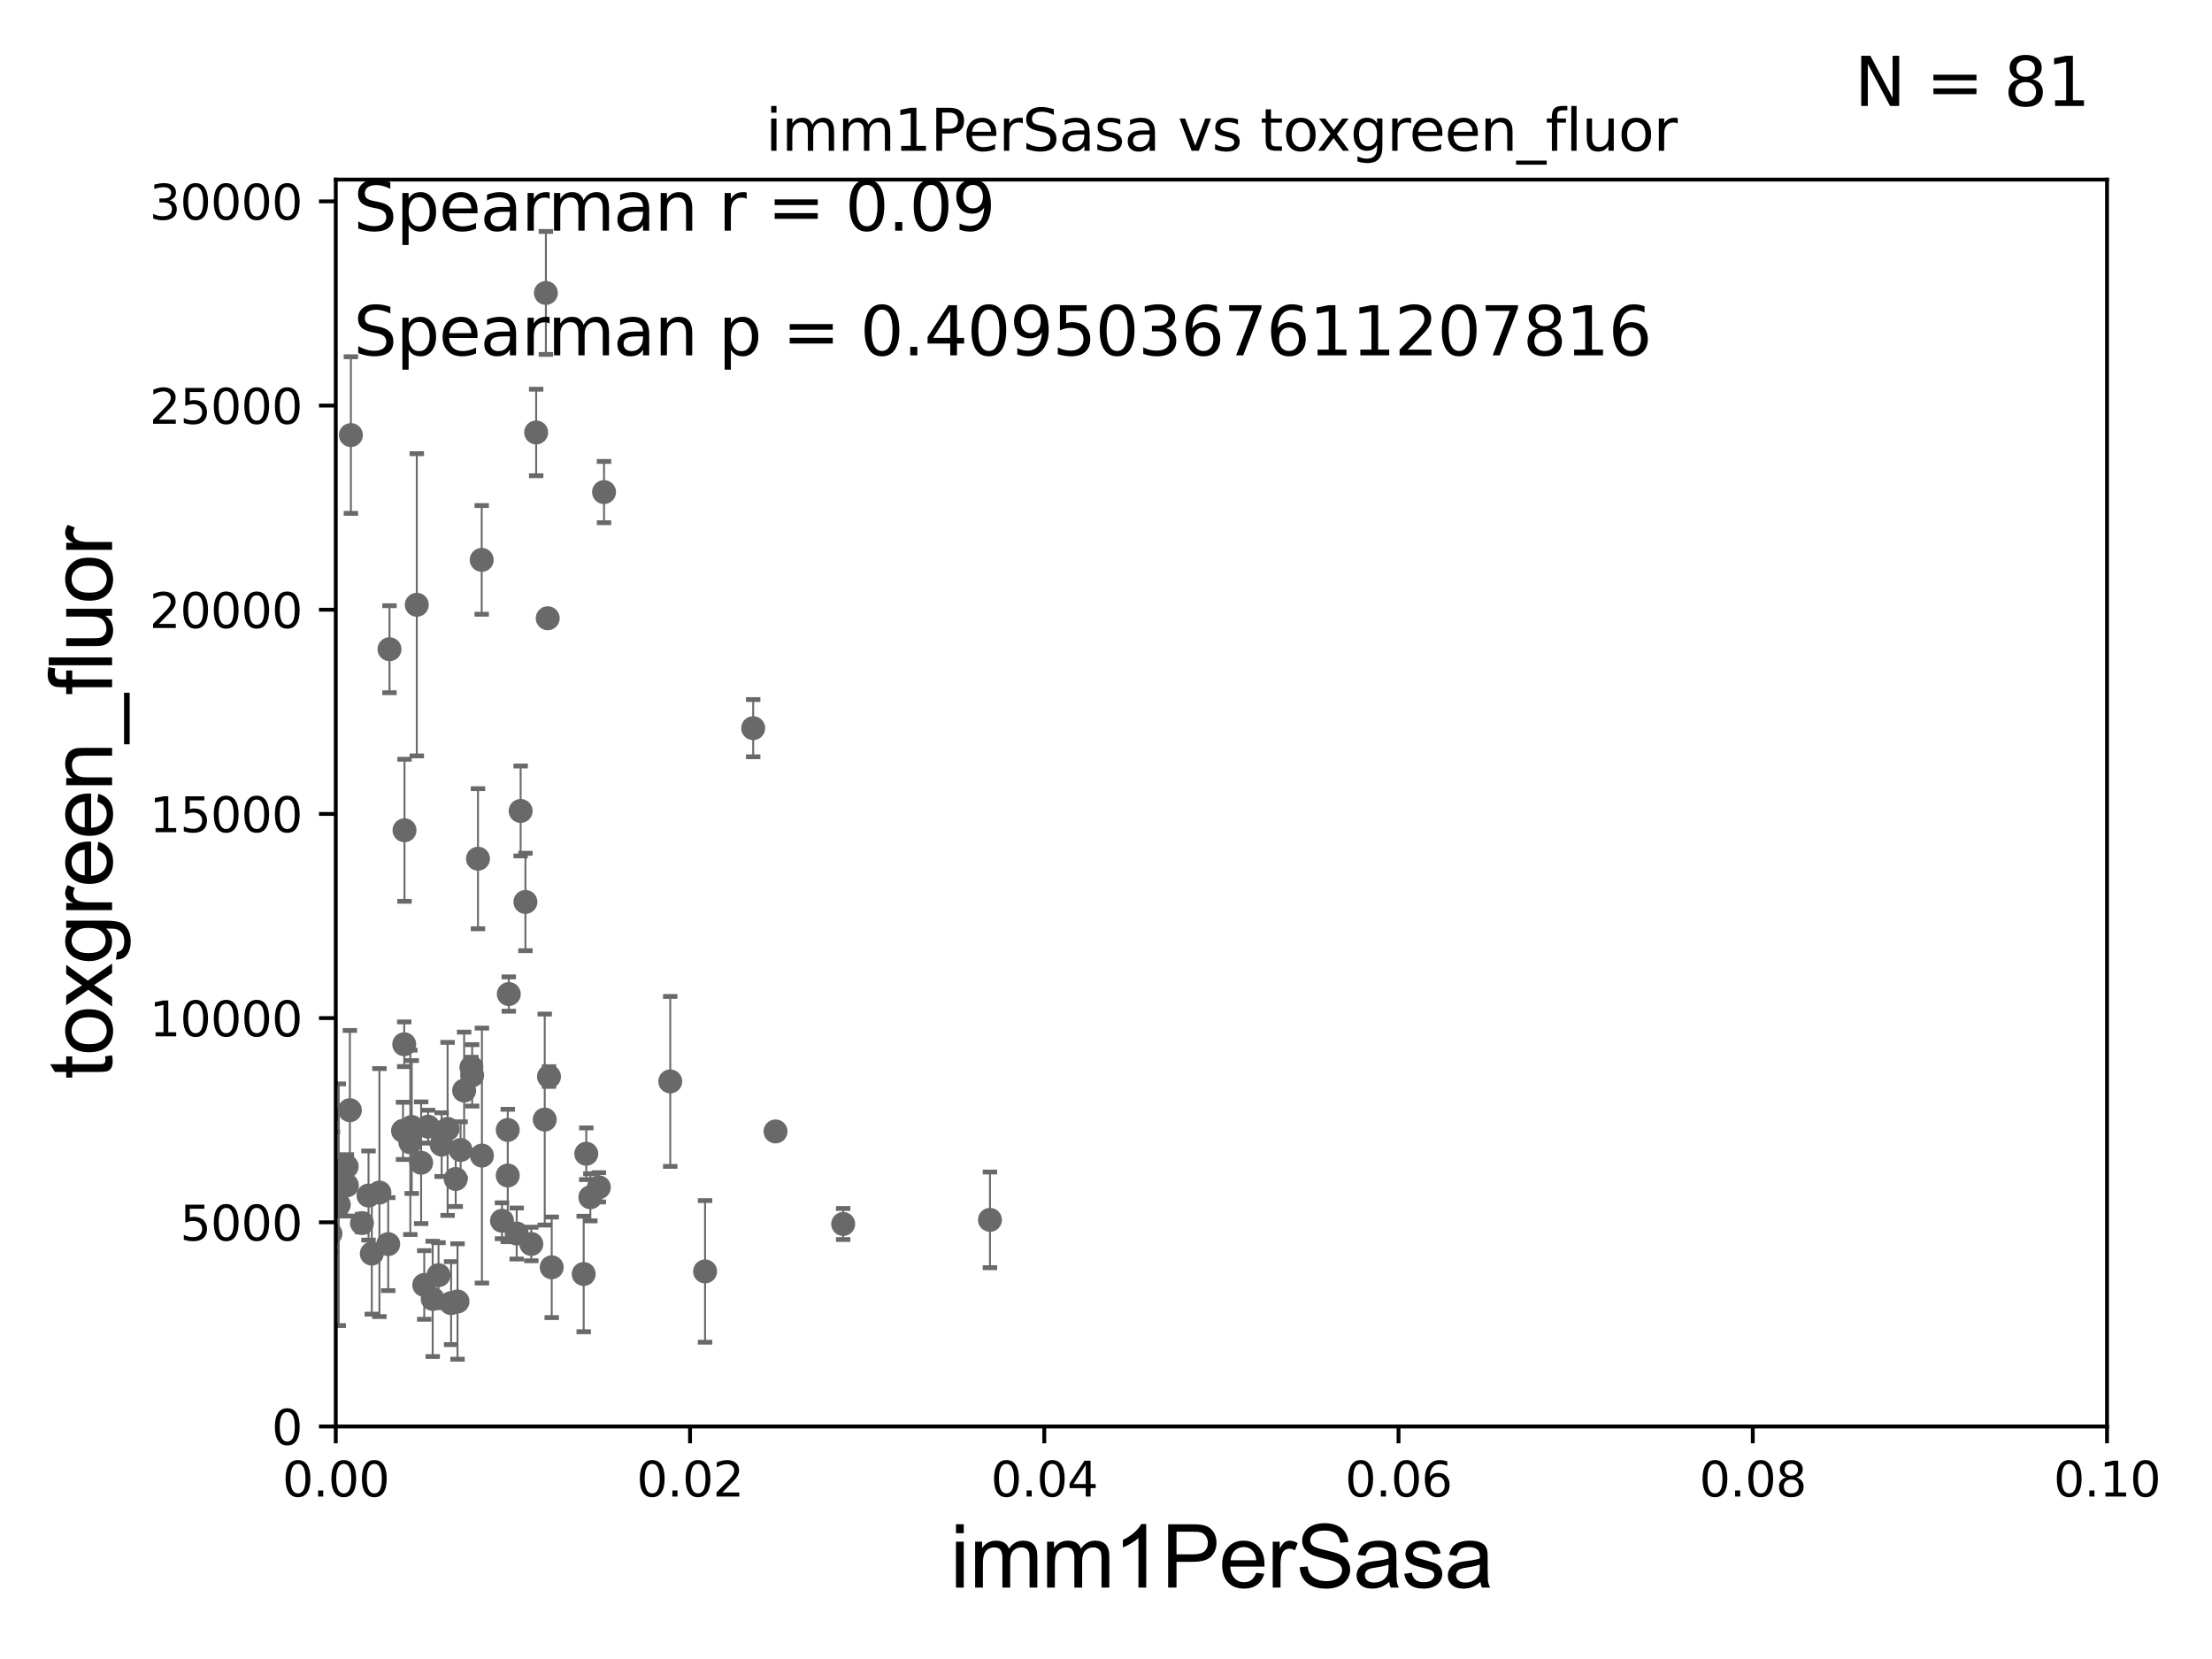 <?xml version="1.0" encoding="utf-8" standalone="no"?>
<!DOCTYPE svg PUBLIC "-//W3C//DTD SVG 1.1//EN"
  "http://www.w3.org/Graphics/SVG/1.1/DTD/svg11.dtd">
<svg xmlns:xlink="http://www.w3.org/1999/xlink" width="460.8pt" height="345.6pt" viewBox="0 0 460.8 345.6" xmlns="http://www.w3.org/2000/svg" version="1.1">
 <defs>
  <style type="text/css">*{stroke-linejoin: round; stroke-linecap: butt}</style>
 </defs>
 <g id="figure_1">
  <g id="patch_1">
   <path d="M 0 345.6 
L 460.8 345.6 
L 460.8 0 
L 0 0 
z
" style="fill: #ffffff"/>
  </g>
  <g id="axes_1">
   <g id="patch_2">
    <path d="M 69.95 297.16 
L 438.93 297.16 
L 438.93 37.411 
L 69.95 37.411 
z
" style="fill: #ffffff"/>
   </g>
   <g id="PathCollection_1">
    <defs>
     <path id="m65ffadd616" d="M 0 1.118 
C 0.297 1.118 0.581 1 0.791 0.791 
C 1 0.581 1.118 0.297 1.118 0 
C 1.118 -0.297 1 -0.581 0.791 -0.791 
C 0.581 -1 0.297 -1.118 0 -1.118 
C -0.297 -1.118 -0.581 -1 -0.791 -0.791 
C -1 -0.581 -1.118 -0.297 -1.118 0 
C -1.118 0.297 -1 0.581 -0.791 0.791 
C -0.581 1 -0.297 1.118 0 1.118 
z
" style="stroke: #696969"/>
    </defs>
    <g clip-path="url(#pd472c6ee1c)">
     <use xlink:href="#m65ffadd616" x="-1" y="193.118" style="fill: #696969; stroke: #696969"/>
     <use xlink:href="#m65ffadd616" x="114.101" y="128.792" style="fill: #696969; stroke: #696969"/>
     <use xlink:href="#m65ffadd616" x="146.881" y="264.858" style="fill: #696969; stroke: #696969"/>
     <use xlink:href="#m65ffadd616" x="98.357" y="224.02" style="fill: #696969; stroke: #696969"/>
     <use xlink:href="#m65ffadd616" x="52.412" y="221.439" style="fill: #696969; stroke: #696969"/>
     <use xlink:href="#m65ffadd616" x="114.933" y="264.002" style="fill: #696969; stroke: #696969"/>
     <use xlink:href="#m65ffadd616" x="72.259" y="246.932" style="fill: #696969; stroke: #696969"/>
     <use xlink:href="#m65ffadd616" x="84.208" y="217.537" style="fill: #696969; stroke: #696969"/>
     <use xlink:href="#m65ffadd616" x="83.956" y="235.577" style="fill: #696969; stroke: #696969"/>
     <use xlink:href="#m65ffadd616" x="80.869" y="259.17" style="fill: #696969; stroke: #696969"/>
     <use xlink:href="#m65ffadd616" x="-1" y="259.917" style="fill: #696969; stroke: #696969"/>
     <use xlink:href="#m65ffadd616" x="-1" y="260.035" style="fill: #696969; stroke: #696969"/>
     <use xlink:href="#m65ffadd616" x="77.452" y="261.154" style="fill: #696969; stroke: #696969"/>
     <use xlink:href="#m65ffadd616" x="3.111" y="244.995" style="fill: #696969; stroke: #696969"/>
     <use xlink:href="#m65ffadd616" x="44.543" y="244.565" style="fill: #696969; stroke: #696969"/>
     <use xlink:href="#m65ffadd616" x="30.882" y="204.337" style="fill: #696969; stroke: #696969"/>
     <use xlink:href="#m65ffadd616" x="86.825" y="125.986" style="fill: #696969; stroke: #696969"/>
     <use xlink:href="#m65ffadd616" x="161.556" y="235.698" style="fill: #696969; stroke: #696969"/>
     <use xlink:href="#m65ffadd616" x="9.095" y="250.948" style="fill: #696969; stroke: #696969"/>
     <use xlink:href="#m65ffadd616" x="109.456" y="187.893" style="fill: #696969; stroke: #696969"/>
     <use xlink:href="#m65ffadd616" x="96.689" y="227.178" style="fill: #696969; stroke: #696969"/>
     <use xlink:href="#m65ffadd616" x="68.837" y="256.979" style="fill: #696969; stroke: #696969"/>
     <use xlink:href="#m65ffadd616" x="81.138" y="135.242" style="fill: #696969; stroke: #696969"/>
     <use xlink:href="#m65ffadd616" x="105.774" y="244.876" style="fill: #696969; stroke: #696969"/>
     <use xlink:href="#m65ffadd616" x="113.718" y="61.025" style="fill: #696969; stroke: #696969"/>
     <use xlink:href="#m65ffadd616" x="104.573" y="254.306" style="fill: #696969; stroke: #696969"/>
     <use xlink:href="#m65ffadd616" x="18.895" y="244.799" style="fill: #696969; stroke: #696969"/>
     <use xlink:href="#m65ffadd616" x="95.952" y="239.557" style="fill: #696969; stroke: #696969"/>
     <use xlink:href="#m65ffadd616" x="122.984" y="249.416" style="fill: #696969; stroke: #696969"/>
     <use xlink:href="#m65ffadd616" x="105.77" y="235.386" style="fill: #696969; stroke: #696969"/>
     <use xlink:href="#m65ffadd616" x="125.831" y="102.509" style="fill: #696969; stroke: #696969"/>
     <use xlink:href="#m65ffadd616" x="90.136" y="270.583" style="fill: #696969; stroke: #696969"/>
     <use xlink:href="#m65ffadd616" x="72.884" y="231.272" style="fill: #696969; stroke: #696969"/>
     <use xlink:href="#m65ffadd616" x="53.85" y="142.422" style="fill: #696969; stroke: #696969"/>
     <use xlink:href="#m65ffadd616" x="114.368" y="224.265" style="fill: #696969; stroke: #696969"/>
     <use xlink:href="#m65ffadd616" x="156.903" y="151.688" style="fill: #696969; stroke: #696969"/>
     <use xlink:href="#m65ffadd616" x="72.215" y="243.002" style="fill: #696969; stroke: #696969"/>
     <use xlink:href="#m65ffadd616" x="100.394" y="240.73" style="fill: #696969; stroke: #696969"/>
     <use xlink:href="#m65ffadd616" x="108.46" y="168.936" style="fill: #696969; stroke: #696969"/>
     <use xlink:href="#m65ffadd616" x="62.647" y="246.254" style="fill: #696969; stroke: #696969"/>
     <use xlink:href="#m65ffadd616" x="54.014" y="140.33" style="fill: #696969; stroke: #696969"/>
     <use xlink:href="#m65ffadd616" x="68.235" y="232.221" style="fill: #696969; stroke: #696969"/>
     <use xlink:href="#m65ffadd616" x="76.767" y="249.049" style="fill: #696969; stroke: #696969"/>
     <use xlink:href="#m65ffadd616" x="73.097" y="90.631" style="fill: #696969; stroke: #696969"/>
     <use xlink:href="#m65ffadd616" x="107.635" y="256.965" style="fill: #696969; stroke: #696969"/>
     <use xlink:href="#m65ffadd616" x="111.692" y="90.087" style="fill: #696969; stroke: #696969"/>
     <use xlink:href="#m65ffadd616" x="-1" y="207.55" style="fill: #696969; stroke: #696969"/>
     <use xlink:href="#m65ffadd616" x="-1" y="212.431" style="fill: #696969; stroke: #696969"/>
     <use xlink:href="#m65ffadd616" x="39.244" y="175.574" style="fill: #696969; stroke: #696969"/>
     <use xlink:href="#m65ffadd616" x="43.034" y="256.824" style="fill: #696969; stroke: #696969"/>
     <use xlink:href="#m65ffadd616" x="100.349" y="116.636" style="fill: #696969; stroke: #696969"/>
     <use xlink:href="#m65ffadd616" x="175.648" y="254.98" style="fill: #696969; stroke: #696969"/>
     <use xlink:href="#m65ffadd616" x="88.378" y="267.68" style="fill: #696969; stroke: #696969"/>
     <use xlink:href="#m65ffadd616" x="87.731" y="242.219" style="fill: #696969; stroke: #696969"/>
     <use xlink:href="#m65ffadd616" x="113.478" y="233.224" style="fill: #696969; stroke: #696969"/>
     <use xlink:href="#m65ffadd616" x="91.349" y="265.648" style="fill: #696969; stroke: #696969"/>
     <use xlink:href="#m65ffadd616" x="94.931" y="245.604" style="fill: #696969; stroke: #696969"/>
     <use xlink:href="#m65ffadd616" x="121.595" y="265.393" style="fill: #696969; stroke: #696969"/>
     <use xlink:href="#m65ffadd616" x="89.188" y="234.705" style="fill: #696969; stroke: #696969"/>
     <use xlink:href="#m65ffadd616" x="110.683" y="259.145" style="fill: #696969; stroke: #696969"/>
     <use xlink:href="#m65ffadd616" x="124.747" y="247.342" style="fill: #696969; stroke: #696969"/>
     <use xlink:href="#m65ffadd616" x="122.132" y="240.348" style="fill: #696969; stroke: #696969"/>
     <use xlink:href="#m65ffadd616" x="-1" y="239.763" style="fill: #696969; stroke: #696969"/>
     <use xlink:href="#m65ffadd616" x="-1" y="239.996" style="fill: #696969; stroke: #696969"/>
     <use xlink:href="#m65ffadd616" x="206.225" y="254.12" style="fill: #696969; stroke: #696969"/>
     <use xlink:href="#m65ffadd616" x="-1" y="240.651" style="fill: #696969; stroke: #696969"/>
     <use xlink:href="#m65ffadd616" x="-1" y="239.295" style="fill: #696969; stroke: #696969"/>
     <use xlink:href="#m65ffadd616" x="85.478" y="237.963" style="fill: #696969; stroke: #696969"/>
     <use xlink:href="#m65ffadd616" x="139.625" y="225.274" style="fill: #696969; stroke: #696969"/>
     <use xlink:href="#m65ffadd616" x="14.956" y="263.01" style="fill: #696969; stroke: #696969"/>
     <use xlink:href="#m65ffadd616" x="85.774" y="234.772" style="fill: #696969; stroke: #696969"/>
     <use xlink:href="#m65ffadd616" x="98.206" y="222.359" style="fill: #696969; stroke: #696969"/>
     <use xlink:href="#m65ffadd616" x="92.001" y="238.445" style="fill: #696969; stroke: #696969"/>
     <use xlink:href="#m65ffadd616" x="84.267" y="172.961" style="fill: #696969; stroke: #696969"/>
     <use xlink:href="#m65ffadd616" x="95.309" y="271.123" style="fill: #696969; stroke: #696969"/>
     <use xlink:href="#m65ffadd616" x="34.748" y="257.067" style="fill: #696969; stroke: #696969"/>
     <use xlink:href="#m65ffadd616" x="75.401" y="254.79" style="fill: #696969; stroke: #696969"/>
     <use xlink:href="#m65ffadd616" x="93.974" y="271.462" style="fill: #696969; stroke: #696969"/>
     <use xlink:href="#m65ffadd616" x="61.951" y="248.825" style="fill: #696969; stroke: #696969"/>
     <use xlink:href="#m65ffadd616" x="99.573" y="178.886" style="fill: #696969; stroke: #696969"/>
     <use xlink:href="#m65ffadd616" x="105.992" y="207.078" style="fill: #696969; stroke: #696969"/>
     <use xlink:href="#m65ffadd616" x="70.574" y="250.973" style="fill: #696969; stroke: #696969"/>
     <use xlink:href="#m65ffadd616" x="93.245" y="235.172" style="fill: #696969; stroke: #696969"/>
     <use xlink:href="#m65ffadd616" x="79.039" y="248.435" style="fill: #696969; stroke: #696969"/>
     <use xlink:href="#m65ffadd616" x="69.369" y="244.527" style="fill: #696969; stroke: #696969"/>
    </g>
   </g>
   <g id="matplotlib.axis_1">
    <g id="xtick_1">
     <g id="line2d_1">
      <defs>
       <path id="m1427f3bb41" d="M 0 0 
L 0 3.5 
" style="stroke: #000000; stroke-width: 0.8"/>
      </defs>
      <g>
       <use xlink:href="#m1427f3bb41" x="69.95" y="297.16" style="stroke: #000000; stroke-width: 0.8"/>
      </g>
     </g>
     <g id="text_1">
      <!-- 0.00 -->
      <g transform="translate(58.817 311.758)scale(0.1 -0.1)">
       <defs>
        <path id="DejaVuSans-30" d="M 2034 4250 
Q 1547 4250 1301 3770 
Q 1056 3291 1056 2328 
Q 1056 1369 1301 889 
Q 1547 409 2034 409 
Q 2525 409 2770 889 
Q 3016 1369 3016 2328 
Q 3016 3291 2770 3770 
Q 2525 4250 2034 4250 
z
M 2034 4750 
Q 2819 4750 3233 4129 
Q 3647 3509 3647 2328 
Q 3647 1150 3233 529 
Q 2819 -91 2034 -91 
Q 1250 -91 836 529 
Q 422 1150 422 2328 
Q 422 3509 836 4129 
Q 1250 4750 2034 4750 
z
" transform="scale(0.016)"/>
        <path id="DejaVuSans-2e" d="M 684 794 
L 1344 794 
L 1344 0 
L 684 0 
L 684 794 
z
" transform="scale(0.016)"/>
       </defs>
       <use xlink:href="#DejaVuSans-30"/>
       <use xlink:href="#DejaVuSans-2e" x="63.623"/>
       <use xlink:href="#DejaVuSans-30" x="95.41"/>
       <use xlink:href="#DejaVuSans-30" x="159.033"/>
      </g>
     </g>
    </g>
    <g id="xtick_2">
     <g id="line2d_2">
      <g>
       <use xlink:href="#m1427f3bb41" x="143.746" y="297.16" style="stroke: #000000; stroke-width: 0.8"/>
      </g>
     </g>
     <g id="text_2">
      <!-- 0.02 -->
      <g transform="translate(132.613 311.758)scale(0.1 -0.1)">
       <defs>
        <path id="DejaVuSans-32" d="M 1228 531 
L 3431 531 
L 3431 0 
L 469 0 
L 469 531 
Q 828 903 1448 1529 
Q 2069 2156 2228 2338 
Q 2531 2678 2651 2914 
Q 2772 3150 2772 3378 
Q 2772 3750 2511 3984 
Q 2250 4219 1831 4219 
Q 1534 4219 1204 4116 
Q 875 4013 500 3803 
L 500 4441 
Q 881 4594 1212 4672 
Q 1544 4750 1819 4750 
Q 2544 4750 2975 4387 
Q 3406 4025 3406 3419 
Q 3406 3131 3298 2873 
Q 3191 2616 2906 2266 
Q 2828 2175 2409 1742 
Q 1991 1309 1228 531 
z
" transform="scale(0.016)"/>
       </defs>
       <use xlink:href="#DejaVuSans-30"/>
       <use xlink:href="#DejaVuSans-2e" x="63.623"/>
       <use xlink:href="#DejaVuSans-30" x="95.41"/>
       <use xlink:href="#DejaVuSans-32" x="159.033"/>
      </g>
     </g>
    </g>
    <g id="xtick_3">
     <g id="line2d_3">
      <g>
       <use xlink:href="#m1427f3bb41" x="217.542" y="297.16" style="stroke: #000000; stroke-width: 0.8"/>
      </g>
     </g>
     <g id="text_3">
      <!-- 0.04 -->
      <g transform="translate(206.409 311.758)scale(0.1 -0.1)">
       <defs>
        <path id="DejaVuSans-34" d="M 2419 4116 
L 825 1625 
L 2419 1625 
L 2419 4116 
z
M 2253 4666 
L 3047 4666 
L 3047 1625 
L 3713 1625 
L 3713 1100 
L 3047 1100 
L 3047 0 
L 2419 0 
L 2419 1100 
L 313 1100 
L 313 1709 
L 2253 4666 
z
" transform="scale(0.016)"/>
       </defs>
       <use xlink:href="#DejaVuSans-30"/>
       <use xlink:href="#DejaVuSans-2e" x="63.623"/>
       <use xlink:href="#DejaVuSans-30" x="95.41"/>
       <use xlink:href="#DejaVuSans-34" x="159.033"/>
      </g>
     </g>
    </g>
    <g id="xtick_4">
     <g id="line2d_4">
      <g>
       <use xlink:href="#m1427f3bb41" x="291.338" y="297.16" style="stroke: #000000; stroke-width: 0.8"/>
      </g>
     </g>
     <g id="text_4">
      <!-- 0.06 -->
      <g transform="translate(280.205 311.758)scale(0.1 -0.1)">
       <defs>
        <path id="DejaVuSans-36" d="M 2113 2584 
Q 1688 2584 1439 2293 
Q 1191 2003 1191 1497 
Q 1191 994 1439 701 
Q 1688 409 2113 409 
Q 2538 409 2786 701 
Q 3034 994 3034 1497 
Q 3034 2003 2786 2293 
Q 2538 2584 2113 2584 
z
M 3366 4563 
L 3366 3988 
Q 3128 4100 2886 4159 
Q 2644 4219 2406 4219 
Q 1781 4219 1451 3797 
Q 1122 3375 1075 2522 
Q 1259 2794 1537 2939 
Q 1816 3084 2150 3084 
Q 2853 3084 3261 2657 
Q 3669 2231 3669 1497 
Q 3669 778 3244 343 
Q 2819 -91 2113 -91 
Q 1303 -91 875 529 
Q 447 1150 447 2328 
Q 447 3434 972 4092 
Q 1497 4750 2381 4750 
Q 2619 4750 2861 4703 
Q 3103 4656 3366 4563 
z
" transform="scale(0.016)"/>
       </defs>
       <use xlink:href="#DejaVuSans-30"/>
       <use xlink:href="#DejaVuSans-2e" x="63.623"/>
       <use xlink:href="#DejaVuSans-30" x="95.41"/>
       <use xlink:href="#DejaVuSans-36" x="159.033"/>
      </g>
     </g>
    </g>
    <g id="xtick_5">
     <g id="line2d_5">
      <g>
       <use xlink:href="#m1427f3bb41" x="365.134" y="297.16" style="stroke: #000000; stroke-width: 0.8"/>
      </g>
     </g>
     <g id="text_5">
      <!-- 0.08 -->
      <g transform="translate(354.001 311.758)scale(0.1 -0.1)">
       <defs>
        <path id="DejaVuSans-38" d="M 2034 2216 
Q 1584 2216 1326 1975 
Q 1069 1734 1069 1313 
Q 1069 891 1326 650 
Q 1584 409 2034 409 
Q 2484 409 2743 651 
Q 3003 894 3003 1313 
Q 3003 1734 2745 1975 
Q 2488 2216 2034 2216 
z
M 1403 2484 
Q 997 2584 770 2862 
Q 544 3141 544 3541 
Q 544 4100 942 4425 
Q 1341 4750 2034 4750 
Q 2731 4750 3128 4425 
Q 3525 4100 3525 3541 
Q 3525 3141 3298 2862 
Q 3072 2584 2669 2484 
Q 3125 2378 3379 2068 
Q 3634 1759 3634 1313 
Q 3634 634 3220 271 
Q 2806 -91 2034 -91 
Q 1263 -91 848 271 
Q 434 634 434 1313 
Q 434 1759 690 2068 
Q 947 2378 1403 2484 
z
M 1172 3481 
Q 1172 3119 1398 2916 
Q 1625 2713 2034 2713 
Q 2441 2713 2670 2916 
Q 2900 3119 2900 3481 
Q 2900 3844 2670 4047 
Q 2441 4250 2034 4250 
Q 1625 4250 1398 4047 
Q 1172 3844 1172 3481 
z
" transform="scale(0.016)"/>
       </defs>
       <use xlink:href="#DejaVuSans-30"/>
       <use xlink:href="#DejaVuSans-2e" x="63.623"/>
       <use xlink:href="#DejaVuSans-30" x="95.41"/>
       <use xlink:href="#DejaVuSans-38" x="159.033"/>
      </g>
     </g>
    </g>
    <g id="xtick_6">
     <g id="line2d_6">
      <g>
       <use xlink:href="#m1427f3bb41" x="438.93" y="297.16" style="stroke: #000000; stroke-width: 0.8"/>
      </g>
     </g>
     <g id="text_6">
      <!-- 0.10 -->
      <g transform="translate(427.797 311.758)scale(0.1 -0.1)">
       <defs>
        <path id="DejaVuSans-31" d="M 794 531 
L 1825 531 
L 1825 4091 
L 703 3866 
L 703 4441 
L 1819 4666 
L 2450 4666 
L 2450 531 
L 3481 531 
L 3481 0 
L 794 0 
L 794 531 
z
" transform="scale(0.016)"/>
       </defs>
       <use xlink:href="#DejaVuSans-30"/>
       <use xlink:href="#DejaVuSans-2e" x="63.623"/>
       <use xlink:href="#DejaVuSans-31" x="95.41"/>
       <use xlink:href="#DejaVuSans-30" x="159.033"/>
      </g>
     </g>
    </g>
    <g id="text_7">
     <!-- imm1PerSasa -->
     <g transform="translate(197.924 330.722)scale(0.18 -0.18)">
      <defs>
       <path id="ArialMT-69" d="M 425 3934 
L 425 4581 
L 988 4581 
L 988 3934 
L 425 3934 
z
M 425 0 
L 425 3319 
L 988 3319 
L 988 0 
L 425 0 
z
" transform="scale(0.016)"/>
       <path id="ArialMT-6d" d="M 422 0 
L 422 3319 
L 925 3319 
L 925 2853 
Q 1081 3097 1340 3245 
Q 1600 3394 1931 3394 
Q 2300 3394 2536 3241 
Q 2772 3088 2869 2813 
Q 3263 3394 3894 3394 
Q 4388 3394 4653 3120 
Q 4919 2847 4919 2278 
L 4919 0 
L 4359 0 
L 4359 2091 
Q 4359 2428 4304 2576 
Q 4250 2725 4106 2815 
Q 3963 2906 3769 2906 
Q 3419 2906 3187 2673 
Q 2956 2441 2956 1928 
L 2956 0 
L 2394 0 
L 2394 2156 
Q 2394 2531 2256 2718 
Q 2119 2906 1806 2906 
Q 1569 2906 1367 2781 
Q 1166 2656 1075 2415 
Q 984 2175 984 1722 
L 984 0 
L 422 0 
z
" transform="scale(0.016)"/>
       <path id="ArialMT-31" d="M 2384 0 
L 1822 0 
L 1822 3584 
Q 1619 3391 1289 3197 
Q 959 3003 697 2906 
L 697 3450 
Q 1169 3672 1522 3987 
Q 1875 4303 2022 4600 
L 2384 4600 
L 2384 0 
z
" transform="scale(0.016)"/>
       <path id="ArialMT-50" d="M 494 0 
L 494 4581 
L 2222 4581 
Q 2678 4581 2919 4538 
Q 3256 4481 3484 4323 
Q 3713 4166 3852 3881 
Q 3991 3597 3991 3256 
Q 3991 2672 3619 2267 
Q 3247 1863 2275 1863 
L 1100 1863 
L 1100 0 
L 494 0 
z
M 1100 2403 
L 2284 2403 
Q 2872 2403 3119 2622 
Q 3366 2841 3366 3238 
Q 3366 3525 3220 3729 
Q 3075 3934 2838 4000 
Q 2684 4041 2272 4041 
L 1100 4041 
L 1100 2403 
z
" transform="scale(0.016)"/>
       <path id="ArialMT-65" d="M 2694 1069 
L 3275 997 
Q 3138 488 2766 206 
Q 2394 -75 1816 -75 
Q 1088 -75 661 373 
Q 234 822 234 1631 
Q 234 2469 665 2931 
Q 1097 3394 1784 3394 
Q 2450 3394 2872 2941 
Q 3294 2488 3294 1666 
Q 3294 1616 3291 1516 
L 816 1516 
Q 847 969 1125 678 
Q 1403 388 1819 388 
Q 2128 388 2347 550 
Q 2566 713 2694 1069 
z
M 847 1978 
L 2700 1978 
Q 2663 2397 2488 2606 
Q 2219 2931 1791 2931 
Q 1403 2931 1139 2672 
Q 875 2413 847 1978 
z
" transform="scale(0.016)"/>
       <path id="ArialMT-72" d="M 416 0 
L 416 3319 
L 922 3319 
L 922 2816 
Q 1116 3169 1280 3281 
Q 1444 3394 1641 3394 
Q 1925 3394 2219 3213 
L 2025 2691 
Q 1819 2813 1613 2813 
Q 1428 2813 1281 2702 
Q 1134 2591 1072 2394 
Q 978 2094 978 1738 
L 978 0 
L 416 0 
z
" transform="scale(0.016)"/>
       <path id="ArialMT-53" d="M 288 1472 
L 859 1522 
Q 900 1178 1048 958 
Q 1197 738 1509 602 
Q 1822 466 2213 466 
Q 2559 466 2825 569 
Q 3091 672 3220 851 
Q 3350 1031 3350 1244 
Q 3350 1459 3225 1620 
Q 3100 1781 2813 1891 
Q 2628 1963 1997 2114 
Q 1366 2266 1113 2400 
Q 784 2572 623 2826 
Q 463 3081 463 3397 
Q 463 3744 659 4045 
Q 856 4347 1234 4503 
Q 1613 4659 2075 4659 
Q 2584 4659 2973 4495 
Q 3363 4331 3572 4012 
Q 3781 3694 3797 3291 
L 3216 3247 
Q 3169 3681 2898 3903 
Q 2628 4125 2100 4125 
Q 1550 4125 1298 3923 
Q 1047 3722 1047 3438 
Q 1047 3191 1225 3031 
Q 1400 2872 2139 2705 
Q 2878 2538 3153 2413 
Q 3553 2228 3743 1945 
Q 3934 1663 3934 1294 
Q 3934 928 3725 604 
Q 3516 281 3123 101 
Q 2731 -78 2241 -78 
Q 1619 -78 1198 103 
Q 778 284 539 648 
Q 300 1013 288 1472 
z
" transform="scale(0.016)"/>
       <path id="ArialMT-61" d="M 2588 409 
Q 2275 144 1986 34 
Q 1697 -75 1366 -75 
Q 819 -75 525 192 
Q 231 459 231 875 
Q 231 1119 342 1320 
Q 453 1522 633 1644 
Q 813 1766 1038 1828 
Q 1203 1872 1538 1913 
Q 2219 1994 2541 2106 
Q 2544 2222 2544 2253 
Q 2544 2597 2384 2738 
Q 2169 2928 1744 2928 
Q 1347 2928 1158 2789 
Q 969 2650 878 2297 
L 328 2372 
Q 403 2725 575 2942 
Q 747 3159 1072 3276 
Q 1397 3394 1825 3394 
Q 2250 3394 2515 3294 
Q 2781 3194 2906 3042 
Q 3031 2891 3081 2659 
Q 3109 2516 3109 2141 
L 3109 1391 
Q 3109 606 3145 398 
Q 3181 191 3288 0 
L 2700 0 
Q 2613 175 2588 409 
z
M 2541 1666 
Q 2234 1541 1622 1453 
Q 1275 1403 1131 1340 
Q 988 1278 909 1158 
Q 831 1038 831 891 
Q 831 666 1001 516 
Q 1172 366 1500 366 
Q 1825 366 2078 508 
Q 2331 650 2450 897 
Q 2541 1088 2541 1459 
L 2541 1666 
z
" transform="scale(0.016)"/>
       <path id="ArialMT-73" d="M 197 991 
L 753 1078 
Q 800 744 1014 566 
Q 1228 388 1613 388 
Q 2000 388 2187 545 
Q 2375 703 2375 916 
Q 2375 1106 2209 1216 
Q 2094 1291 1634 1406 
Q 1016 1563 777 1677 
Q 538 1791 414 1992 
Q 291 2194 291 2438 
Q 291 2659 392 2848 
Q 494 3038 669 3163 
Q 800 3259 1026 3326 
Q 1253 3394 1513 3394 
Q 1903 3394 2198 3281 
Q 2494 3169 2634 2976 
Q 2775 2784 2828 2463 
L 2278 2388 
Q 2241 2644 2061 2787 
Q 1881 2931 1553 2931 
Q 1166 2931 1000 2803 
Q 834 2675 834 2503 
Q 834 2394 903 2306 
Q 972 2216 1119 2156 
Q 1203 2125 1616 2013 
Q 2213 1853 2448 1751 
Q 2684 1650 2818 1456 
Q 2953 1263 2953 975 
Q 2953 694 2789 445 
Q 2625 197 2315 61 
Q 2006 -75 1616 -75 
Q 969 -75 630 194 
Q 291 463 197 991 
z
" transform="scale(0.016)"/>
      </defs>
      <use xlink:href="#ArialMT-69"/>
      <use xlink:href="#ArialMT-6d" x="22.217"/>
      <use xlink:href="#ArialMT-6d" x="105.518"/>
      <use xlink:href="#ArialMT-31" x="188.818"/>
      <use xlink:href="#ArialMT-50" x="244.434"/>
      <use xlink:href="#ArialMT-65" x="311.133"/>
      <use xlink:href="#ArialMT-72" x="366.748"/>
      <use xlink:href="#ArialMT-53" x="400.049"/>
      <use xlink:href="#ArialMT-61" x="466.748"/>
      <use xlink:href="#ArialMT-73" x="522.363"/>
      <use xlink:href="#ArialMT-61" x="572.363"/>
     </g>
    </g>
   </g>
   <g id="matplotlib.axis_2">
    <g id="ytick_1">
     <g id="line2d_7">
      <defs>
       <path id="mcc7f7fc072" d="M 0 0 
L -3.5 0 
" style="stroke: #000000; stroke-width: 0.8"/>
      </defs>
      <g>
       <use xlink:href="#mcc7f7fc072" x="69.95" y="297.16" style="stroke: #000000; stroke-width: 0.8"/>
      </g>
     </g>
     <g id="text_8">
      <!-- 0 -->
      <g transform="translate(56.587 300.959)scale(0.1 -0.1)">
       <use xlink:href="#DejaVuSans-30"/>
      </g>
     </g>
    </g>
    <g id="ytick_2">
     <g id="line2d_8">
      <g>
       <use xlink:href="#mcc7f7fc072" x="69.95" y="254.625" style="stroke: #000000; stroke-width: 0.8"/>
      </g>
     </g>
     <g id="text_9">
      <!-- 5000 -->
      <g transform="translate(37.5 258.424)scale(0.1 -0.1)">
       <defs>
        <path id="DejaVuSans-35" d="M 691 4666 
L 3169 4666 
L 3169 4134 
L 1269 4134 
L 1269 2991 
Q 1406 3038 1543 3061 
Q 1681 3084 1819 3084 
Q 2600 3084 3056 2656 
Q 3513 2228 3513 1497 
Q 3513 744 3044 326 
Q 2575 -91 1722 -91 
Q 1428 -91 1123 -41 
Q 819 9 494 109 
L 494 744 
Q 775 591 1075 516 
Q 1375 441 1709 441 
Q 2250 441 2565 725 
Q 2881 1009 2881 1497 
Q 2881 1984 2565 2268 
Q 2250 2553 1709 2553 
Q 1456 2553 1204 2497 
Q 953 2441 691 2322 
L 691 4666 
z
" transform="scale(0.016)"/>
       </defs>
       <use xlink:href="#DejaVuSans-35"/>
       <use xlink:href="#DejaVuSans-30" x="63.623"/>
       <use xlink:href="#DejaVuSans-30" x="127.246"/>
       <use xlink:href="#DejaVuSans-30" x="190.869"/>
      </g>
     </g>
    </g>
    <g id="ytick_3">
     <g id="line2d_9">
      <g>
       <use xlink:href="#mcc7f7fc072" x="69.95" y="212.089" style="stroke: #000000; stroke-width: 0.8"/>
      </g>
     </g>
     <g id="text_10">
      <!-- 10000 -->
      <g transform="translate(31.137 215.888)scale(0.1 -0.1)">
       <use xlink:href="#DejaVuSans-31"/>
       <use xlink:href="#DejaVuSans-30" x="63.623"/>
       <use xlink:href="#DejaVuSans-30" x="127.246"/>
       <use xlink:href="#DejaVuSans-30" x="190.869"/>
       <use xlink:href="#DejaVuSans-30" x="254.492"/>
      </g>
     </g>
    </g>
    <g id="ytick_4">
     <g id="line2d_10">
      <g>
       <use xlink:href="#mcc7f7fc072" x="69.95" y="169.554" style="stroke: #000000; stroke-width: 0.8"/>
      </g>
     </g>
     <g id="text_11">
      <!-- 15000 -->
      <g transform="translate(31.137 173.353)scale(0.1 -0.1)">
       <use xlink:href="#DejaVuSans-31"/>
       <use xlink:href="#DejaVuSans-35" x="63.623"/>
       <use xlink:href="#DejaVuSans-30" x="127.246"/>
       <use xlink:href="#DejaVuSans-30" x="190.869"/>
       <use xlink:href="#DejaVuSans-30" x="254.492"/>
      </g>
     </g>
    </g>
    <g id="ytick_5">
     <g id="line2d_11">
      <g>
       <use xlink:href="#mcc7f7fc072" x="69.95" y="127.018" style="stroke: #000000; stroke-width: 0.8"/>
      </g>
     </g>
     <g id="text_12">
      <!-- 20000 -->
      <g transform="translate(31.137 130.817)scale(0.1 -0.1)">
       <use xlink:href="#DejaVuSans-32"/>
       <use xlink:href="#DejaVuSans-30" x="63.623"/>
       <use xlink:href="#DejaVuSans-30" x="127.246"/>
       <use xlink:href="#DejaVuSans-30" x="190.869"/>
       <use xlink:href="#DejaVuSans-30" x="254.492"/>
      </g>
     </g>
    </g>
    <g id="ytick_6">
     <g id="line2d_12">
      <g>
       <use xlink:href="#mcc7f7fc072" x="69.95" y="84.483" style="stroke: #000000; stroke-width: 0.8"/>
      </g>
     </g>
     <g id="text_13">
      <!-- 25000 -->
      <g transform="translate(31.137 88.282)scale(0.1 -0.1)">
       <use xlink:href="#DejaVuSans-32"/>
       <use xlink:href="#DejaVuSans-35" x="63.623"/>
       <use xlink:href="#DejaVuSans-30" x="127.246"/>
       <use xlink:href="#DejaVuSans-30" x="190.869"/>
       <use xlink:href="#DejaVuSans-30" x="254.492"/>
      </g>
     </g>
    </g>
    <g id="ytick_7">
     <g id="line2d_13">
      <g>
       <use xlink:href="#mcc7f7fc072" x="69.95" y="41.947" style="stroke: #000000; stroke-width: 0.8"/>
      </g>
     </g>
     <g id="text_14">
      <!-- 30000 -->
      <g transform="translate(31.137 45.746)scale(0.1 -0.1)">
       <defs>
        <path id="DejaVuSans-33" d="M 2597 2516 
Q 3050 2419 3304 2112 
Q 3559 1806 3559 1356 
Q 3559 666 3084 287 
Q 2609 -91 1734 -91 
Q 1441 -91 1130 -33 
Q 819 25 488 141 
L 488 750 
Q 750 597 1062 519 
Q 1375 441 1716 441 
Q 2309 441 2620 675 
Q 2931 909 2931 1356 
Q 2931 1769 2642 2001 
Q 2353 2234 1838 2234 
L 1294 2234 
L 1294 2753 
L 1863 2753 
Q 2328 2753 2575 2939 
Q 2822 3125 2822 3475 
Q 2822 3834 2567 4026 
Q 2313 4219 1838 4219 
Q 1578 4219 1281 4162 
Q 984 4106 628 3988 
L 628 4550 
Q 988 4650 1302 4700 
Q 1616 4750 1894 4750 
Q 2613 4750 3031 4423 
Q 3450 4097 3450 3541 
Q 3450 3153 3228 2886 
Q 3006 2619 2597 2516 
z
" transform="scale(0.016)"/>
       </defs>
       <use xlink:href="#DejaVuSans-33"/>
       <use xlink:href="#DejaVuSans-30" x="63.623"/>
       <use xlink:href="#DejaVuSans-30" x="127.246"/>
       <use xlink:href="#DejaVuSans-30" x="190.869"/>
       <use xlink:href="#DejaVuSans-30" x="254.492"/>
      </g>
     </g>
    </g>
    <g id="text_15">
     <!-- toxgreen_fluor -->
     <g transform="translate(23.349 224.818)rotate(-90)scale(0.18 -0.18)">
      <defs>
       <path id="ArialMT-74" d="M 1650 503 
L 1731 6 
Q 1494 -44 1306 -44 
Q 1000 -44 831 53 
Q 663 150 594 308 
Q 525 466 525 972 
L 525 2881 
L 113 2881 
L 113 3319 
L 525 3319 
L 525 4141 
L 1084 4478 
L 1084 3319 
L 1650 3319 
L 1650 2881 
L 1084 2881 
L 1084 941 
Q 1084 700 1114 631 
Q 1144 563 1211 522 
Q 1278 481 1403 481 
Q 1497 481 1650 503 
z
" transform="scale(0.016)"/>
       <path id="ArialMT-6f" d="M 213 1659 
Q 213 2581 725 3025 
Q 1153 3394 1769 3394 
Q 2453 3394 2887 2945 
Q 3322 2497 3322 1706 
Q 3322 1066 3130 698 
Q 2938 331 2570 128 
Q 2203 -75 1769 -75 
Q 1072 -75 642 372 
Q 213 819 213 1659 
z
M 791 1659 
Q 791 1022 1069 705 
Q 1347 388 1769 388 
Q 2188 388 2466 706 
Q 2744 1025 2744 1678 
Q 2744 2294 2464 2611 
Q 2184 2928 1769 2928 
Q 1347 2928 1069 2612 
Q 791 2297 791 1659 
z
" transform="scale(0.016)"/>
       <path id="ArialMT-78" d="M 47 0 
L 1259 1725 
L 138 3319 
L 841 3319 
L 1350 2541 
Q 1494 2319 1581 2169 
Q 1719 2375 1834 2534 
L 2394 3319 
L 3066 3319 
L 1919 1756 
L 3153 0 
L 2463 0 
L 1781 1031 
L 1600 1309 
L 728 0 
L 47 0 
z
" transform="scale(0.016)"/>
       <path id="ArialMT-67" d="M 319 -275 
L 866 -356 
Q 900 -609 1056 -725 
Q 1266 -881 1628 -881 
Q 2019 -881 2231 -725 
Q 2444 -569 2519 -288 
Q 2563 -116 2559 434 
Q 2191 0 1641 0 
Q 956 0 581 494 
Q 206 988 206 1678 
Q 206 2153 378 2554 
Q 550 2956 876 3175 
Q 1203 3394 1644 3394 
Q 2231 3394 2613 2919 
L 2613 3319 
L 3131 3319 
L 3131 450 
Q 3131 -325 2973 -648 
Q 2816 -972 2473 -1159 
Q 2131 -1347 1631 -1347 
Q 1038 -1347 672 -1080 
Q 306 -813 319 -275 
z
M 784 1719 
Q 784 1066 1043 766 
Q 1303 466 1694 466 
Q 2081 466 2343 764 
Q 2606 1063 2606 1700 
Q 2606 2309 2336 2618 
Q 2066 2928 1684 2928 
Q 1309 2928 1046 2623 
Q 784 2319 784 1719 
z
" transform="scale(0.016)"/>
       <path id="ArialMT-6e" d="M 422 0 
L 422 3319 
L 928 3319 
L 928 2847 
Q 1294 3394 1984 3394 
Q 2284 3394 2536 3286 
Q 2788 3178 2913 3003 
Q 3038 2828 3088 2588 
Q 3119 2431 3119 2041 
L 3119 0 
L 2556 0 
L 2556 2019 
Q 2556 2363 2490 2533 
Q 2425 2703 2258 2804 
Q 2091 2906 1866 2906 
Q 1506 2906 1245 2678 
Q 984 2450 984 1813 
L 984 0 
L 422 0 
z
" transform="scale(0.016)"/>
       <path id="ArialMT-5f" d="M -97 -1272 
L -97 -866 
L 3631 -866 
L 3631 -1272 
L -97 -1272 
z
" transform="scale(0.016)"/>
       <path id="ArialMT-66" d="M 556 0 
L 556 2881 
L 59 2881 
L 59 3319 
L 556 3319 
L 556 3672 
Q 556 4006 616 4169 
Q 697 4388 901 4523 
Q 1106 4659 1475 4659 
Q 1713 4659 2000 4603 
L 1916 4113 
Q 1741 4144 1584 4144 
Q 1328 4144 1222 4034 
Q 1116 3925 1116 3625 
L 1116 3319 
L 1763 3319 
L 1763 2881 
L 1116 2881 
L 1116 0 
L 556 0 
z
" transform="scale(0.016)"/>
       <path id="ArialMT-6c" d="M 409 0 
L 409 4581 
L 972 4581 
L 972 0 
L 409 0 
z
" transform="scale(0.016)"/>
       <path id="ArialMT-75" d="M 2597 0 
L 2597 488 
Q 2209 -75 1544 -75 
Q 1250 -75 995 37 
Q 741 150 617 320 
Q 494 491 444 738 
Q 409 903 409 1263 
L 409 3319 
L 972 3319 
L 972 1478 
Q 972 1038 1006 884 
Q 1059 663 1231 536 
Q 1403 409 1656 409 
Q 1909 409 2131 539 
Q 2353 669 2445 892 
Q 2538 1116 2538 1541 
L 2538 3319 
L 3100 3319 
L 3100 0 
L 2597 0 
z
" transform="scale(0.016)"/>
      </defs>
      <use xlink:href="#ArialMT-74"/>
      <use xlink:href="#ArialMT-6f" x="27.783"/>
      <use xlink:href="#ArialMT-78" x="83.398"/>
      <use xlink:href="#ArialMT-67" x="133.398"/>
      <use xlink:href="#ArialMT-72" x="189.014"/>
      <use xlink:href="#ArialMT-65" x="222.314"/>
      <use xlink:href="#ArialMT-65" x="277.93"/>
      <use xlink:href="#ArialMT-6e" x="333.545"/>
      <use xlink:href="#ArialMT-5f" x="389.16"/>
      <use xlink:href="#ArialMT-66" x="444.775"/>
      <use xlink:href="#ArialMT-6c" x="472.559"/>
      <use xlink:href="#ArialMT-75" x="494.775"/>
      <use xlink:href="#ArialMT-6f" x="550.391"/>
      <use xlink:href="#ArialMT-72" x="606.006"/>
     </g>
    </g>
   </g>
   <g id="LineCollection_1">
    <path clip-path="url(#pd472c6ee1c)" style="fill: none; stroke: #696969; stroke-width: 0.4"/>
    <path d="M 114.101 129.373 
L 114.101 128.211 
" clip-path="url(#pd472c6ee1c)" style="fill: none; stroke: #696969; stroke-width: 0.4"/>
    <path d="M 146.881 279.607 
L 146.881 250.108 
" clip-path="url(#pd472c6ee1c)" style="fill: none; stroke: #696969; stroke-width: 0.4"/>
    <path d="M 98.357 230.419 
L 98.357 217.621 
" clip-path="url(#pd472c6ee1c)" style="fill: none; stroke: #696969; stroke-width: 0.4"/>
    <path d="M 52.412 259.78 
L 52.412 183.097 
" clip-path="url(#pd472c6ee1c)" style="fill: none; stroke: #696969; stroke-width: 0.4"/>
    <path d="M 114.933 274.477 
L 114.933 253.526 
" clip-path="url(#pd472c6ee1c)" style="fill: none; stroke: #696969; stroke-width: 0.4"/>
    <path d="M 72.259 253.324 
L 72.259 240.54 
" clip-path="url(#pd472c6ee1c)" style="fill: none; stroke: #696969; stroke-width: 0.4"/>
    <path d="M 84.208 222.19 
L 84.208 212.884 
" clip-path="url(#pd472c6ee1c)" style="fill: none; stroke: #696969; stroke-width: 0.4"/>
    <path d="M 83.956 241.54 
L 83.956 229.614 
" clip-path="url(#pd472c6ee1c)" style="fill: none; stroke: #696969; stroke-width: 0.4"/>
    <path d="M 80.869 268.854 
L 80.869 249.486 
" clip-path="url(#pd472c6ee1c)" style="fill: none; stroke: #696969; stroke-width: 0.4"/>
    <path clip-path="url(#pd472c6ee1c)" style="fill: none; stroke: #696969; stroke-width: 0.4"/>
    <path d="M 77.452 273.756 
L 77.452 248.552 
" clip-path="url(#pd472c6ee1c)" style="fill: none; stroke: #696969; stroke-width: 0.4"/>
    <path d="M 3.111 263.563 
L 3.111 226.426 
" clip-path="url(#pd472c6ee1c)" style="fill: none; stroke: #696969; stroke-width: 0.4"/>
    <path d="M 44.543 258.057 
L 44.543 231.073 
" clip-path="url(#pd472c6ee1c)" style="fill: none; stroke: #696969; stroke-width: 0.4"/>
    <path d="M 30.882 222.666 
L 30.882 186.008 
" clip-path="url(#pd472c6ee1c)" style="fill: none; stroke: #696969; stroke-width: 0.4"/>
    <path d="M 86.825 157.464 
L 86.825 94.507 
" clip-path="url(#pd472c6ee1c)" style="fill: none; stroke: #696969; stroke-width: 0.4"/>
    <path d="M 161.556 236.285 
L 161.556 235.111 
" clip-path="url(#pd472c6ee1c)" style="fill: none; stroke: #696969; stroke-width: 0.4"/>
    <path d="M 9.095 253.936 
L 9.095 247.959 
" clip-path="url(#pd472c6ee1c)" style="fill: none; stroke: #696969; stroke-width: 0.4"/>
    <path d="M 109.456 198.039 
L 109.456 177.747 
" clip-path="url(#pd472c6ee1c)" style="fill: none; stroke: #696969; stroke-width: 0.4"/>
    <path d="M 96.689 239.343 
L 96.689 215.013 
" clip-path="url(#pd472c6ee1c)" style="fill: none; stroke: #696969; stroke-width: 0.4"/>
    <path d="M 68.837 260.782 
L 68.837 253.175 
" clip-path="url(#pd472c6ee1c)" style="fill: none; stroke: #696969; stroke-width: 0.4"/>
    <path d="M 81.138 144.307 
L 81.138 126.177 
" clip-path="url(#pd472c6ee1c)" style="fill: none; stroke: #696969; stroke-width: 0.4"/>
    <path d="M 105.774 258.669 
L 105.774 231.084 
" clip-path="url(#pd472c6ee1c)" style="fill: none; stroke: #696969; stroke-width: 0.4"/>
    <path d="M 113.718 73.83 
L 113.718 48.219 
" clip-path="url(#pd472c6ee1c)" style="fill: none; stroke: #696969; stroke-width: 0.4"/>
    <path d="M 104.573 258.039 
L 104.573 250.572 
" clip-path="url(#pd472c6ee1c)" style="fill: none; stroke: #696969; stroke-width: 0.4"/>
    <path d="M 18.895 253.57 
L 18.895 236.028 
" clip-path="url(#pd472c6ee1c)" style="fill: none; stroke: #696969; stroke-width: 0.4"/>
    <path d="M 95.952 245.419 
L 95.952 233.695 
" clip-path="url(#pd472c6ee1c)" style="fill: none; stroke: #696969; stroke-width: 0.4"/>
    <path d="M 122.984 254.324 
L 122.984 244.507 
" clip-path="url(#pd472c6ee1c)" style="fill: none; stroke: #696969; stroke-width: 0.4"/>
    <path d="M 105.77 236.167 
L 105.77 234.605 
" clip-path="url(#pd472c6ee1c)" style="fill: none; stroke: #696969; stroke-width: 0.4"/>
    <path d="M 125.831 108.892 
L 125.831 96.126 
" clip-path="url(#pd472c6ee1c)" style="fill: none; stroke: #696969; stroke-width: 0.4"/>
    <path d="M 90.136 282.589 
L 90.136 258.578 
" clip-path="url(#pd472c6ee1c)" style="fill: none; stroke: #696969; stroke-width: 0.4"/>
    <path d="M 72.884 247.878 
L 72.884 214.667 
" clip-path="url(#pd472c6ee1c)" style="fill: none; stroke: #696969; stroke-width: 0.4"/>
    <path d="M 53.85 156.508 
L 53.85 128.336 
" clip-path="url(#pd472c6ee1c)" style="fill: none; stroke: #696969; stroke-width: 0.4"/>
    <path d="M 114.368 226.315 
L 114.368 222.215 
" clip-path="url(#pd472c6ee1c)" style="fill: none; stroke: #696969; stroke-width: 0.4"/>
    <path d="M 156.903 157.648 
L 156.903 145.729 
" clip-path="url(#pd472c6ee1c)" style="fill: none; stroke: #696969; stroke-width: 0.4"/>
    <path d="M 72.215 244.655 
L 72.215 241.349 
" clip-path="url(#pd472c6ee1c)" style="fill: none; stroke: #696969; stroke-width: 0.4"/>
    <path d="M 100.394 267.286 
L 100.394 214.175 
" clip-path="url(#pd472c6ee1c)" style="fill: none; stroke: #696969; stroke-width: 0.4"/>
    <path d="M 108.46 178.302 
L 108.46 159.571 
" clip-path="url(#pd472c6ee1c)" style="fill: none; stroke: #696969; stroke-width: 0.4"/>
    <path d="M 62.647 260.135 
L 62.647 232.372 
" clip-path="url(#pd472c6ee1c)" style="fill: none; stroke: #696969; stroke-width: 0.4"/>
    <path d="M 54.014 164.98 
L 54.014 115.681 
" clip-path="url(#pd472c6ee1c)" style="fill: none; stroke: #696969; stroke-width: 0.4"/>
    <path d="M 68.235 236.481 
L 68.235 227.961 
" clip-path="url(#pd472c6ee1c)" style="fill: none; stroke: #696969; stroke-width: 0.4"/>
    <path d="M 76.767 258.33 
L 76.767 239.767 
" clip-path="url(#pd472c6ee1c)" style="fill: none; stroke: #696969; stroke-width: 0.4"/>
    <path d="M 73.097 106.944 
L 73.097 74.319 
" clip-path="url(#pd472c6ee1c)" style="fill: none; stroke: #696969; stroke-width: 0.4"/>
    <path d="M 107.635 262.28 
L 107.635 251.65 
" clip-path="url(#pd472c6ee1c)" style="fill: none; stroke: #696969; stroke-width: 0.4"/>
    <path d="M 111.692 99.093 
L 111.692 81.081 
" clip-path="url(#pd472c6ee1c)" style="fill: none; stroke: #696969; stroke-width: 0.4"/>
    <path clip-path="url(#pd472c6ee1c)" style="fill: none; stroke: #696969; stroke-width: 0.4"/>
    <path d="M 39.244 180.597 
L 39.244 170.552 
" clip-path="url(#pd472c6ee1c)" style="fill: none; stroke: #696969; stroke-width: 0.4"/>
    <path d="M 43.034 263.081 
L 43.034 250.567 
" clip-path="url(#pd472c6ee1c)" style="fill: none; stroke: #696969; stroke-width: 0.4"/>
    <path d="M 100.349 127.956 
L 100.349 105.316 
" clip-path="url(#pd472c6ee1c)" style="fill: none; stroke: #696969; stroke-width: 0.4"/>
    <path d="M 175.648 258.213 
L 175.648 251.748 
" clip-path="url(#pd472c6ee1c)" style="fill: none; stroke: #696969; stroke-width: 0.4"/>
    <path d="M 88.378 274.824 
L 88.378 260.536 
" clip-path="url(#pd472c6ee1c)" style="fill: none; stroke: #696969; stroke-width: 0.4"/>
    <path d="M 87.731 254.892 
L 87.731 229.546 
" clip-path="url(#pd472c6ee1c)" style="fill: none; stroke: #696969; stroke-width: 0.4"/>
    <path d="M 113.478 255.198 
L 113.478 211.251 
" clip-path="url(#pd472c6ee1c)" style="fill: none; stroke: #696969; stroke-width: 0.4"/>
    <path d="M 91.349 272.418 
L 91.349 258.878 
" clip-path="url(#pd472c6ee1c)" style="fill: none; stroke: #696969; stroke-width: 0.4"/>
    <path d="M 94.931 251.339 
L 94.931 239.868 
" clip-path="url(#pd472c6ee1c)" style="fill: none; stroke: #696969; stroke-width: 0.4"/>
    <path d="M 121.595 277.426 
L 121.595 253.359 
" clip-path="url(#pd472c6ee1c)" style="fill: none; stroke: #696969; stroke-width: 0.4"/>
    <path d="M 89.188 238.13 
L 89.188 231.279 
" clip-path="url(#pd472c6ee1c)" style="fill: none; stroke: #696969; stroke-width: 0.4"/>
    <path d="M 110.683 262.636 
L 110.683 255.653 
" clip-path="url(#pd472c6ee1c)" style="fill: none; stroke: #696969; stroke-width: 0.4"/>
    <path d="M 124.747 250.392 
L 124.747 244.293 
" clip-path="url(#pd472c6ee1c)" style="fill: none; stroke: #696969; stroke-width: 0.4"/>
    <path d="M 122.132 245.73 
L 122.132 234.965 
" clip-path="url(#pd472c6ee1c)" style="fill: none; stroke: #696969; stroke-width: 0.4"/>
    <path clip-path="url(#pd472c6ee1c)" style="fill: none; stroke: #696969; stroke-width: 0.4"/>
    <path d="M 206.225 264.082 
L 206.225 244.158 
" clip-path="url(#pd472c6ee1c)" style="fill: none; stroke: #696969; stroke-width: 0.4"/>
    <path clip-path="url(#pd472c6ee1c)" style="fill: none; stroke: #696969; stroke-width: 0.4"/>
    <path d="M 85.478 257.165 
L 85.478 218.762 
" clip-path="url(#pd472c6ee1c)" style="fill: none; stroke: #696969; stroke-width: 0.4"/>
    <path d="M 139.625 242.973 
L 139.625 207.575 
" clip-path="url(#pd472c6ee1c)" style="fill: none; stroke: #696969; stroke-width: 0.4"/>
    <path d="M 14.956 275.732 
L 14.956 250.288 
" clip-path="url(#pd472c6ee1c)" style="fill: none; stroke: #696969; stroke-width: 0.4"/>
    <path d="M 85.774 248.615 
L 85.774 220.93 
" clip-path="url(#pd472c6ee1c)" style="fill: none; stroke: #696969; stroke-width: 0.4"/>
    <path d="M 98.206 224.478 
L 98.206 220.241 
" clip-path="url(#pd472c6ee1c)" style="fill: none; stroke: #696969; stroke-width: 0.4"/>
    <path d="M 92.001 245.084 
L 92.001 231.807 
" clip-path="url(#pd472c6ee1c)" style="fill: none; stroke: #696969; stroke-width: 0.4"/>
    <path d="M 84.267 187.755 
L 84.267 158.167 
" clip-path="url(#pd472c6ee1c)" style="fill: none; stroke: #696969; stroke-width: 0.4"/>
    <path d="M 95.309 283.147 
L 95.309 259.099 
" clip-path="url(#pd472c6ee1c)" style="fill: none; stroke: #696969; stroke-width: 0.4"/>
    <path d="M 34.748 265.82 
L 34.748 248.314 
" clip-path="url(#pd472c6ee1c)" style="fill: none; stroke: #696969; stroke-width: 0.4"/>
    <path d="M 75.401 256.597 
L 75.401 252.983 
" clip-path="url(#pd472c6ee1c)" style="fill: none; stroke: #696969; stroke-width: 0.4"/>
    <path d="M 93.974 280.106 
L 93.974 262.818 
" clip-path="url(#pd472c6ee1c)" style="fill: none; stroke: #696969; stroke-width: 0.4"/>
    <path d="M 61.951 255.395 
L 61.951 242.254 
" clip-path="url(#pd472c6ee1c)" style="fill: none; stroke: #696969; stroke-width: 0.4"/>
    <path d="M 99.573 193.476 
L 99.573 164.296 
" clip-path="url(#pd472c6ee1c)" style="fill: none; stroke: #696969; stroke-width: 0.4"/>
    <path d="M 105.992 210.653 
L 105.992 203.502 
" clip-path="url(#pd472c6ee1c)" style="fill: none; stroke: #696969; stroke-width: 0.4"/>
    <path d="M 70.574 276.147 
L 70.574 225.799 
" clip-path="url(#pd472c6ee1c)" style="fill: none; stroke: #696969; stroke-width: 0.4"/>
    <path d="M 93.245 253.196 
L 93.245 217.147 
" clip-path="url(#pd472c6ee1c)" style="fill: none; stroke: #696969; stroke-width: 0.4"/>
    <path d="M 79.039 274.266 
L 79.039 222.603 
" clip-path="url(#pd472c6ee1c)" style="fill: none; stroke: #696969; stroke-width: 0.4"/>
    <path d="M 69.369 253.29 
L 69.369 235.764 
" clip-path="url(#pd472c6ee1c)" style="fill: none; stroke: #696969; stroke-width: 0.4"/>
   </g>
   <g id="line2d_14">
    <defs>
     <path id="mac91bc4e9a" d="M 1.5 0 
L -1.5 -0 
" style="stroke: #696969"/>
    </defs>
    <g clip-path="url(#pd472c6ee1c)">
     <use xlink:href="#mac91bc4e9a" x="-1" y="195.703" style="fill: #696969; stroke: #696969"/>
     <use xlink:href="#mac91bc4e9a" x="114.101" y="129.373" style="fill: #696969; stroke: #696969"/>
     <use xlink:href="#mac91bc4e9a" x="146.881" y="279.607" style="fill: #696969; stroke: #696969"/>
     <use xlink:href="#mac91bc4e9a" x="98.357" y="230.419" style="fill: #696969; stroke: #696969"/>
     <use xlink:href="#mac91bc4e9a" x="52.412" y="259.78" style="fill: #696969; stroke: #696969"/>
     <use xlink:href="#mac91bc4e9a" x="114.933" y="274.477" style="fill: #696969; stroke: #696969"/>
     <use xlink:href="#mac91bc4e9a" x="72.259" y="253.324" style="fill: #696969; stroke: #696969"/>
     <use xlink:href="#mac91bc4e9a" x="84.208" y="222.19" style="fill: #696969; stroke: #696969"/>
     <use xlink:href="#mac91bc4e9a" x="83.956" y="241.54" style="fill: #696969; stroke: #696969"/>
     <use xlink:href="#mac91bc4e9a" x="80.869" y="268.854" style="fill: #696969; stroke: #696969"/>
     <use xlink:href="#mac91bc4e9a" x="-1" y="268.062" style="fill: #696969; stroke: #696969"/>
     <use xlink:href="#mac91bc4e9a" x="-1" y="268.362" style="fill: #696969; stroke: #696969"/>
     <use xlink:href="#mac91bc4e9a" x="77.452" y="273.756" style="fill: #696969; stroke: #696969"/>
     <use xlink:href="#mac91bc4e9a" x="3.111" y="263.563" style="fill: #696969; stroke: #696969"/>
     <use xlink:href="#mac91bc4e9a" x="44.543" y="258.057" style="fill: #696969; stroke: #696969"/>
     <use xlink:href="#mac91bc4e9a" x="30.882" y="222.666" style="fill: #696969; stroke: #696969"/>
     <use xlink:href="#mac91bc4e9a" x="86.825" y="157.464" style="fill: #696969; stroke: #696969"/>
     <use xlink:href="#mac91bc4e9a" x="161.556" y="236.285" style="fill: #696969; stroke: #696969"/>
     <use xlink:href="#mac91bc4e9a" x="9.095" y="253.936" style="fill: #696969; stroke: #696969"/>
     <use xlink:href="#mac91bc4e9a" x="109.456" y="198.039" style="fill: #696969; stroke: #696969"/>
     <use xlink:href="#mac91bc4e9a" x="96.689" y="239.343" style="fill: #696969; stroke: #696969"/>
     <use xlink:href="#mac91bc4e9a" x="68.837" y="260.782" style="fill: #696969; stroke: #696969"/>
     <use xlink:href="#mac91bc4e9a" x="81.138" y="144.307" style="fill: #696969; stroke: #696969"/>
     <use xlink:href="#mac91bc4e9a" x="105.774" y="258.669" style="fill: #696969; stroke: #696969"/>
     <use xlink:href="#mac91bc4e9a" x="113.718" y="73.83" style="fill: #696969; stroke: #696969"/>
     <use xlink:href="#mac91bc4e9a" x="104.573" y="258.039" style="fill: #696969; stroke: #696969"/>
     <use xlink:href="#mac91bc4e9a" x="18.895" y="253.57" style="fill: #696969; stroke: #696969"/>
     <use xlink:href="#mac91bc4e9a" x="95.952" y="245.419" style="fill: #696969; stroke: #696969"/>
     <use xlink:href="#mac91bc4e9a" x="122.984" y="254.324" style="fill: #696969; stroke: #696969"/>
     <use xlink:href="#mac91bc4e9a" x="105.77" y="236.167" style="fill: #696969; stroke: #696969"/>
     <use xlink:href="#mac91bc4e9a" x="125.831" y="108.892" style="fill: #696969; stroke: #696969"/>
     <use xlink:href="#mac91bc4e9a" x="90.136" y="282.589" style="fill: #696969; stroke: #696969"/>
     <use xlink:href="#mac91bc4e9a" x="72.884" y="247.878" style="fill: #696969; stroke: #696969"/>
     <use xlink:href="#mac91bc4e9a" x="53.85" y="156.508" style="fill: #696969; stroke: #696969"/>
     <use xlink:href="#mac91bc4e9a" x="114.368" y="226.315" style="fill: #696969; stroke: #696969"/>
     <use xlink:href="#mac91bc4e9a" x="156.903" y="157.648" style="fill: #696969; stroke: #696969"/>
     <use xlink:href="#mac91bc4e9a" x="72.215" y="244.655" style="fill: #696969; stroke: #696969"/>
     <use xlink:href="#mac91bc4e9a" x="100.394" y="267.286" style="fill: #696969; stroke: #696969"/>
     <use xlink:href="#mac91bc4e9a" x="108.46" y="178.302" style="fill: #696969; stroke: #696969"/>
     <use xlink:href="#mac91bc4e9a" x="62.647" y="260.135" style="fill: #696969; stroke: #696969"/>
     <use xlink:href="#mac91bc4e9a" x="54.014" y="164.98" style="fill: #696969; stroke: #696969"/>
     <use xlink:href="#mac91bc4e9a" x="68.235" y="236.481" style="fill: #696969; stroke: #696969"/>
     <use xlink:href="#mac91bc4e9a" x="76.767" y="258.33" style="fill: #696969; stroke: #696969"/>
     <use xlink:href="#mac91bc4e9a" x="73.097" y="106.944" style="fill: #696969; stroke: #696969"/>
     <use xlink:href="#mac91bc4e9a" x="107.635" y="262.28" style="fill: #696969; stroke: #696969"/>
     <use xlink:href="#mac91bc4e9a" x="111.692" y="99.093" style="fill: #696969; stroke: #696969"/>
     <use xlink:href="#mac91bc4e9a" x="-1" y="213.32" style="fill: #696969; stroke: #696969"/>
     <use xlink:href="#mac91bc4e9a" x="-1" y="217.27" style="fill: #696969; stroke: #696969"/>
     <use xlink:href="#mac91bc4e9a" x="39.244" y="180.597" style="fill: #696969; stroke: #696969"/>
     <use xlink:href="#mac91bc4e9a" x="43.034" y="263.081" style="fill: #696969; stroke: #696969"/>
     <use xlink:href="#mac91bc4e9a" x="100.349" y="127.956" style="fill: #696969; stroke: #696969"/>
     <use xlink:href="#mac91bc4e9a" x="175.648" y="258.213" style="fill: #696969; stroke: #696969"/>
     <use xlink:href="#mac91bc4e9a" x="88.378" y="274.824" style="fill: #696969; stroke: #696969"/>
     <use xlink:href="#mac91bc4e9a" x="87.731" y="254.892" style="fill: #696969; stroke: #696969"/>
     <use xlink:href="#mac91bc4e9a" x="113.478" y="255.198" style="fill: #696969; stroke: #696969"/>
     <use xlink:href="#mac91bc4e9a" x="91.349" y="272.418" style="fill: #696969; stroke: #696969"/>
     <use xlink:href="#mac91bc4e9a" x="94.931" y="251.339" style="fill: #696969; stroke: #696969"/>
     <use xlink:href="#mac91bc4e9a" x="121.595" y="277.426" style="fill: #696969; stroke: #696969"/>
     <use xlink:href="#mac91bc4e9a" x="89.188" y="238.13" style="fill: #696969; stroke: #696969"/>
     <use xlink:href="#mac91bc4e9a" x="110.683" y="262.636" style="fill: #696969; stroke: #696969"/>
     <use xlink:href="#mac91bc4e9a" x="124.747" y="250.392" style="fill: #696969; stroke: #696969"/>
     <use xlink:href="#mac91bc4e9a" x="122.132" y="245.73" style="fill: #696969; stroke: #696969"/>
     <use xlink:href="#mac91bc4e9a" x="-1" y="254.807" style="fill: #696969; stroke: #696969"/>
     <use xlink:href="#mac91bc4e9a" x="-1" y="255.235" style="fill: #696969; stroke: #696969"/>
     <use xlink:href="#mac91bc4e9a" x="206.225" y="264.082" style="fill: #696969; stroke: #696969"/>
     <use xlink:href="#mac91bc4e9a" x="-1" y="245.997" style="fill: #696969; stroke: #696969"/>
     <use xlink:href="#mac91bc4e9a" x="-1" y="246.588" style="fill: #696969; stroke: #696969"/>
     <use xlink:href="#mac91bc4e9a" x="85.478" y="257.165" style="fill: #696969; stroke: #696969"/>
     <use xlink:href="#mac91bc4e9a" x="139.625" y="242.973" style="fill: #696969; stroke: #696969"/>
     <use xlink:href="#mac91bc4e9a" x="14.956" y="275.732" style="fill: #696969; stroke: #696969"/>
     <use xlink:href="#mac91bc4e9a" x="85.774" y="248.615" style="fill: #696969; stroke: #696969"/>
     <use xlink:href="#mac91bc4e9a" x="98.206" y="224.478" style="fill: #696969; stroke: #696969"/>
     <use xlink:href="#mac91bc4e9a" x="92.001" y="245.084" style="fill: #696969; stroke: #696969"/>
     <use xlink:href="#mac91bc4e9a" x="84.267" y="187.755" style="fill: #696969; stroke: #696969"/>
     <use xlink:href="#mac91bc4e9a" x="95.309" y="283.147" style="fill: #696969; stroke: #696969"/>
     <use xlink:href="#mac91bc4e9a" x="34.748" y="265.82" style="fill: #696969; stroke: #696969"/>
     <use xlink:href="#mac91bc4e9a" x="75.401" y="256.597" style="fill: #696969; stroke: #696969"/>
     <use xlink:href="#mac91bc4e9a" x="93.974" y="280.106" style="fill: #696969; stroke: #696969"/>
     <use xlink:href="#mac91bc4e9a" x="61.951" y="255.395" style="fill: #696969; stroke: #696969"/>
     <use xlink:href="#mac91bc4e9a" x="99.573" y="193.476" style="fill: #696969; stroke: #696969"/>
     <use xlink:href="#mac91bc4e9a" x="105.992" y="210.653" style="fill: #696969; stroke: #696969"/>
     <use xlink:href="#mac91bc4e9a" x="70.574" y="276.147" style="fill: #696969; stroke: #696969"/>
     <use xlink:href="#mac91bc4e9a" x="93.245" y="253.196" style="fill: #696969; stroke: #696969"/>
     <use xlink:href="#mac91bc4e9a" x="79.039" y="274.266" style="fill: #696969; stroke: #696969"/>
     <use xlink:href="#mac91bc4e9a" x="69.369" y="253.29" style="fill: #696969; stroke: #696969"/>
    </g>
   </g>
   <g id="line2d_15">
    <g clip-path="url(#pd472c6ee1c)">
     <use xlink:href="#mac91bc4e9a" x="-1" y="190.534" style="fill: #696969; stroke: #696969"/>
     <use xlink:href="#mac91bc4e9a" x="114.101" y="128.211" style="fill: #696969; stroke: #696969"/>
     <use xlink:href="#mac91bc4e9a" x="146.881" y="250.108" style="fill: #696969; stroke: #696969"/>
     <use xlink:href="#mac91bc4e9a" x="98.357" y="217.621" style="fill: #696969; stroke: #696969"/>
     <use xlink:href="#mac91bc4e9a" x="52.412" y="183.097" style="fill: #696969; stroke: #696969"/>
     <use xlink:href="#mac91bc4e9a" x="114.933" y="253.526" style="fill: #696969; stroke: #696969"/>
     <use xlink:href="#mac91bc4e9a" x="72.259" y="240.54" style="fill: #696969; stroke: #696969"/>
     <use xlink:href="#mac91bc4e9a" x="84.208" y="212.884" style="fill: #696969; stroke: #696969"/>
     <use xlink:href="#mac91bc4e9a" x="83.956" y="229.614" style="fill: #696969; stroke: #696969"/>
     <use xlink:href="#mac91bc4e9a" x="80.869" y="249.486" style="fill: #696969; stroke: #696969"/>
     <use xlink:href="#mac91bc4e9a" x="-1" y="251.772" style="fill: #696969; stroke: #696969"/>
     <use xlink:href="#mac91bc4e9a" x="-1" y="251.709" style="fill: #696969; stroke: #696969"/>
     <use xlink:href="#mac91bc4e9a" x="77.452" y="248.552" style="fill: #696969; stroke: #696969"/>
     <use xlink:href="#mac91bc4e9a" x="3.111" y="226.426" style="fill: #696969; stroke: #696969"/>
     <use xlink:href="#mac91bc4e9a" x="44.543" y="231.073" style="fill: #696969; stroke: #696969"/>
     <use xlink:href="#mac91bc4e9a" x="30.882" y="186.008" style="fill: #696969; stroke: #696969"/>
     <use xlink:href="#mac91bc4e9a" x="86.825" y="94.507" style="fill: #696969; stroke: #696969"/>
     <use xlink:href="#mac91bc4e9a" x="161.556" y="235.111" style="fill: #696969; stroke: #696969"/>
     <use xlink:href="#mac91bc4e9a" x="9.095" y="247.959" style="fill: #696969; stroke: #696969"/>
     <use xlink:href="#mac91bc4e9a" x="109.456" y="177.747" style="fill: #696969; stroke: #696969"/>
     <use xlink:href="#mac91bc4e9a" x="96.689" y="215.013" style="fill: #696969; stroke: #696969"/>
     <use xlink:href="#mac91bc4e9a" x="68.837" y="253.175" style="fill: #696969; stroke: #696969"/>
     <use xlink:href="#mac91bc4e9a" x="81.138" y="126.177" style="fill: #696969; stroke: #696969"/>
     <use xlink:href="#mac91bc4e9a" x="105.774" y="231.084" style="fill: #696969; stroke: #696969"/>
     <use xlink:href="#mac91bc4e9a" x="113.718" y="48.219" style="fill: #696969; stroke: #696969"/>
     <use xlink:href="#mac91bc4e9a" x="104.573" y="250.572" style="fill: #696969; stroke: #696969"/>
     <use xlink:href="#mac91bc4e9a" x="18.895" y="236.028" style="fill: #696969; stroke: #696969"/>
     <use xlink:href="#mac91bc4e9a" x="95.952" y="233.695" style="fill: #696969; stroke: #696969"/>
     <use xlink:href="#mac91bc4e9a" x="122.984" y="244.507" style="fill: #696969; stroke: #696969"/>
     <use xlink:href="#mac91bc4e9a" x="105.77" y="234.605" style="fill: #696969; stroke: #696969"/>
     <use xlink:href="#mac91bc4e9a" x="125.831" y="96.126" style="fill: #696969; stroke: #696969"/>
     <use xlink:href="#mac91bc4e9a" x="90.136" y="258.578" style="fill: #696969; stroke: #696969"/>
     <use xlink:href="#mac91bc4e9a" x="72.884" y="214.667" style="fill: #696969; stroke: #696969"/>
     <use xlink:href="#mac91bc4e9a" x="53.85" y="128.336" style="fill: #696969; stroke: #696969"/>
     <use xlink:href="#mac91bc4e9a" x="114.368" y="222.215" style="fill: #696969; stroke: #696969"/>
     <use xlink:href="#mac91bc4e9a" x="156.903" y="145.729" style="fill: #696969; stroke: #696969"/>
     <use xlink:href="#mac91bc4e9a" x="72.215" y="241.349" style="fill: #696969; stroke: #696969"/>
     <use xlink:href="#mac91bc4e9a" x="100.394" y="214.175" style="fill: #696969; stroke: #696969"/>
     <use xlink:href="#mac91bc4e9a" x="108.46" y="159.571" style="fill: #696969; stroke: #696969"/>
     <use xlink:href="#mac91bc4e9a" x="62.647" y="232.372" style="fill: #696969; stroke: #696969"/>
     <use xlink:href="#mac91bc4e9a" x="54.014" y="115.681" style="fill: #696969; stroke: #696969"/>
     <use xlink:href="#mac91bc4e9a" x="68.235" y="227.961" style="fill: #696969; stroke: #696969"/>
     <use xlink:href="#mac91bc4e9a" x="76.767" y="239.767" style="fill: #696969; stroke: #696969"/>
     <use xlink:href="#mac91bc4e9a" x="73.097" y="74.319" style="fill: #696969; stroke: #696969"/>
     <use xlink:href="#mac91bc4e9a" x="107.635" y="251.65" style="fill: #696969; stroke: #696969"/>
     <use xlink:href="#mac91bc4e9a" x="111.692" y="81.081" style="fill: #696969; stroke: #696969"/>
     <use xlink:href="#mac91bc4e9a" x="-1" y="201.78" style="fill: #696969; stroke: #696969"/>
     <use xlink:href="#mac91bc4e9a" x="-1" y="207.593" style="fill: #696969; stroke: #696969"/>
     <use xlink:href="#mac91bc4e9a" x="39.244" y="170.552" style="fill: #696969; stroke: #696969"/>
     <use xlink:href="#mac91bc4e9a" x="43.034" y="250.567" style="fill: #696969; stroke: #696969"/>
     <use xlink:href="#mac91bc4e9a" x="100.349" y="105.316" style="fill: #696969; stroke: #696969"/>
     <use xlink:href="#mac91bc4e9a" x="175.648" y="251.748" style="fill: #696969; stroke: #696969"/>
     <use xlink:href="#mac91bc4e9a" x="88.378" y="260.536" style="fill: #696969; stroke: #696969"/>
     <use xlink:href="#mac91bc4e9a" x="87.731" y="229.546" style="fill: #696969; stroke: #696969"/>
     <use xlink:href="#mac91bc4e9a" x="113.478" y="211.251" style="fill: #696969; stroke: #696969"/>
     <use xlink:href="#mac91bc4e9a" x="91.349" y="258.878" style="fill: #696969; stroke: #696969"/>
     <use xlink:href="#mac91bc4e9a" x="94.931" y="239.868" style="fill: #696969; stroke: #696969"/>
     <use xlink:href="#mac91bc4e9a" x="121.595" y="253.359" style="fill: #696969; stroke: #696969"/>
     <use xlink:href="#mac91bc4e9a" x="89.188" y="231.279" style="fill: #696969; stroke: #696969"/>
     <use xlink:href="#mac91bc4e9a" x="110.683" y="255.653" style="fill: #696969; stroke: #696969"/>
     <use xlink:href="#mac91bc4e9a" x="124.747" y="244.293" style="fill: #696969; stroke: #696969"/>
     <use xlink:href="#mac91bc4e9a" x="122.132" y="234.965" style="fill: #696969; stroke: #696969"/>
     <use xlink:href="#mac91bc4e9a" x="-1" y="224.719" style="fill: #696969; stroke: #696969"/>
     <use xlink:href="#mac91bc4e9a" x="-1" y="224.757" style="fill: #696969; stroke: #696969"/>
     <use xlink:href="#mac91bc4e9a" x="206.225" y="244.158" style="fill: #696969; stroke: #696969"/>
     <use xlink:href="#mac91bc4e9a" x="-1" y="235.306" style="fill: #696969; stroke: #696969"/>
     <use xlink:href="#mac91bc4e9a" x="-1" y="232.002" style="fill: #696969; stroke: #696969"/>
     <use xlink:href="#mac91bc4e9a" x="85.478" y="218.762" style="fill: #696969; stroke: #696969"/>
     <use xlink:href="#mac91bc4e9a" x="139.625" y="207.575" style="fill: #696969; stroke: #696969"/>
     <use xlink:href="#mac91bc4e9a" x="14.956" y="250.288" style="fill: #696969; stroke: #696969"/>
     <use xlink:href="#mac91bc4e9a" x="85.774" y="220.93" style="fill: #696969; stroke: #696969"/>
     <use xlink:href="#mac91bc4e9a" x="98.206" y="220.241" style="fill: #696969; stroke: #696969"/>
     <use xlink:href="#mac91bc4e9a" x="92.001" y="231.807" style="fill: #696969; stroke: #696969"/>
     <use xlink:href="#mac91bc4e9a" x="84.267" y="158.167" style="fill: #696969; stroke: #696969"/>
     <use xlink:href="#mac91bc4e9a" x="95.309" y="259.099" style="fill: #696969; stroke: #696969"/>
     <use xlink:href="#mac91bc4e9a" x="34.748" y="248.314" style="fill: #696969; stroke: #696969"/>
     <use xlink:href="#mac91bc4e9a" x="75.401" y="252.983" style="fill: #696969; stroke: #696969"/>
     <use xlink:href="#mac91bc4e9a" x="93.974" y="262.818" style="fill: #696969; stroke: #696969"/>
     <use xlink:href="#mac91bc4e9a" x="61.951" y="242.254" style="fill: #696969; stroke: #696969"/>
     <use xlink:href="#mac91bc4e9a" x="99.573" y="164.296" style="fill: #696969; stroke: #696969"/>
     <use xlink:href="#mac91bc4e9a" x="105.992" y="203.502" style="fill: #696969; stroke: #696969"/>
     <use xlink:href="#mac91bc4e9a" x="70.574" y="225.799" style="fill: #696969; stroke: #696969"/>
     <use xlink:href="#mac91bc4e9a" x="93.245" y="217.147" style="fill: #696969; stroke: #696969"/>
     <use xlink:href="#mac91bc4e9a" x="79.039" y="222.603" style="fill: #696969; stroke: #696969"/>
     <use xlink:href="#mac91bc4e9a" x="69.369" y="235.764" style="fill: #696969; stroke: #696969"/>
    </g>
   </g>
   <g id="line2d_16">
    <defs>
     <path id="m02c00599f8" d="M 0 2 
C 0.53 2 1.039 1.789 1.414 1.414 
C 1.789 1.039 2 0.53 2 0 
C 2 -0.53 1.789 -1.039 1.414 -1.414 
C 1.039 -1.789 0.53 -2 0 -2 
C -0.53 -2 -1.039 -1.789 -1.414 -1.414 
C -1.789 -1.039 -2 -0.53 -2 0 
C -2 0.53 -1.789 1.039 -1.414 1.414 
C -1.039 1.789 -0.53 2 0 2 
z
" style="stroke: #696969"/>
    </defs>
    <g clip-path="url(#pd472c6ee1c)">
     <use xlink:href="#m02c00599f8" x="-1" y="193.118" style="fill: #696969; stroke: #696969"/>
     <use xlink:href="#m02c00599f8" x="114.101" y="128.792" style="fill: #696969; stroke: #696969"/>
     <use xlink:href="#m02c00599f8" x="146.881" y="264.858" style="fill: #696969; stroke: #696969"/>
     <use xlink:href="#m02c00599f8" x="98.357" y="224.02" style="fill: #696969; stroke: #696969"/>
     <use xlink:href="#m02c00599f8" x="52.412" y="221.439" style="fill: #696969; stroke: #696969"/>
     <use xlink:href="#m02c00599f8" x="114.933" y="264.002" style="fill: #696969; stroke: #696969"/>
     <use xlink:href="#m02c00599f8" x="72.259" y="246.932" style="fill: #696969; stroke: #696969"/>
     <use xlink:href="#m02c00599f8" x="84.208" y="217.537" style="fill: #696969; stroke: #696969"/>
     <use xlink:href="#m02c00599f8" x="83.956" y="235.577" style="fill: #696969; stroke: #696969"/>
     <use xlink:href="#m02c00599f8" x="80.869" y="259.17" style="fill: #696969; stroke: #696969"/>
     <use xlink:href="#m02c00599f8" x="-1" y="259.917" style="fill: #696969; stroke: #696969"/>
     <use xlink:href="#m02c00599f8" x="-1" y="260.035" style="fill: #696969; stroke: #696969"/>
     <use xlink:href="#m02c00599f8" x="77.452" y="261.154" style="fill: #696969; stroke: #696969"/>
     <use xlink:href="#m02c00599f8" x="3.111" y="244.995" style="fill: #696969; stroke: #696969"/>
     <use xlink:href="#m02c00599f8" x="44.543" y="244.565" style="fill: #696969; stroke: #696969"/>
     <use xlink:href="#m02c00599f8" x="30.882" y="204.337" style="fill: #696969; stroke: #696969"/>
     <use xlink:href="#m02c00599f8" x="86.825" y="125.986" style="fill: #696969; stroke: #696969"/>
     <use xlink:href="#m02c00599f8" x="161.556" y="235.698" style="fill: #696969; stroke: #696969"/>
     <use xlink:href="#m02c00599f8" x="9.095" y="250.948" style="fill: #696969; stroke: #696969"/>
     <use xlink:href="#m02c00599f8" x="109.456" y="187.893" style="fill: #696969; stroke: #696969"/>
     <use xlink:href="#m02c00599f8" x="96.689" y="227.178" style="fill: #696969; stroke: #696969"/>
     <use xlink:href="#m02c00599f8" x="68.837" y="256.979" style="fill: #696969; stroke: #696969"/>
     <use xlink:href="#m02c00599f8" x="81.138" y="135.242" style="fill: #696969; stroke: #696969"/>
     <use xlink:href="#m02c00599f8" x="105.774" y="244.876" style="fill: #696969; stroke: #696969"/>
     <use xlink:href="#m02c00599f8" x="113.718" y="61.025" style="fill: #696969; stroke: #696969"/>
     <use xlink:href="#m02c00599f8" x="104.573" y="254.306" style="fill: #696969; stroke: #696969"/>
     <use xlink:href="#m02c00599f8" x="18.895" y="244.799" style="fill: #696969; stroke: #696969"/>
     <use xlink:href="#m02c00599f8" x="95.952" y="239.557" style="fill: #696969; stroke: #696969"/>
     <use xlink:href="#m02c00599f8" x="122.984" y="249.416" style="fill: #696969; stroke: #696969"/>
     <use xlink:href="#m02c00599f8" x="105.77" y="235.386" style="fill: #696969; stroke: #696969"/>
     <use xlink:href="#m02c00599f8" x="125.831" y="102.509" style="fill: #696969; stroke: #696969"/>
     <use xlink:href="#m02c00599f8" x="90.136" y="270.583" style="fill: #696969; stroke: #696969"/>
     <use xlink:href="#m02c00599f8" x="72.884" y="231.272" style="fill: #696969; stroke: #696969"/>
     <use xlink:href="#m02c00599f8" x="53.85" y="142.422" style="fill: #696969; stroke: #696969"/>
     <use xlink:href="#m02c00599f8" x="114.368" y="224.265" style="fill: #696969; stroke: #696969"/>
     <use xlink:href="#m02c00599f8" x="156.903" y="151.688" style="fill: #696969; stroke: #696969"/>
     <use xlink:href="#m02c00599f8" x="72.215" y="243.002" style="fill: #696969; stroke: #696969"/>
     <use xlink:href="#m02c00599f8" x="100.394" y="240.73" style="fill: #696969; stroke: #696969"/>
     <use xlink:href="#m02c00599f8" x="108.46" y="168.936" style="fill: #696969; stroke: #696969"/>
     <use xlink:href="#m02c00599f8" x="62.647" y="246.254" style="fill: #696969; stroke: #696969"/>
     <use xlink:href="#m02c00599f8" x="54.014" y="140.33" style="fill: #696969; stroke: #696969"/>
     <use xlink:href="#m02c00599f8" x="68.235" y="232.221" style="fill: #696969; stroke: #696969"/>
     <use xlink:href="#m02c00599f8" x="76.767" y="249.049" style="fill: #696969; stroke: #696969"/>
     <use xlink:href="#m02c00599f8" x="73.097" y="90.631" style="fill: #696969; stroke: #696969"/>
     <use xlink:href="#m02c00599f8" x="107.635" y="256.965" style="fill: #696969; stroke: #696969"/>
     <use xlink:href="#m02c00599f8" x="111.692" y="90.087" style="fill: #696969; stroke: #696969"/>
     <use xlink:href="#m02c00599f8" x="-1" y="207.55" style="fill: #696969; stroke: #696969"/>
     <use xlink:href="#m02c00599f8" x="-1" y="212.431" style="fill: #696969; stroke: #696969"/>
     <use xlink:href="#m02c00599f8" x="39.244" y="175.574" style="fill: #696969; stroke: #696969"/>
     <use xlink:href="#m02c00599f8" x="43.034" y="256.824" style="fill: #696969; stroke: #696969"/>
     <use xlink:href="#m02c00599f8" x="100.349" y="116.636" style="fill: #696969; stroke: #696969"/>
     <use xlink:href="#m02c00599f8" x="175.648" y="254.98" style="fill: #696969; stroke: #696969"/>
     <use xlink:href="#m02c00599f8" x="88.378" y="267.68" style="fill: #696969; stroke: #696969"/>
     <use xlink:href="#m02c00599f8" x="87.731" y="242.219" style="fill: #696969; stroke: #696969"/>
     <use xlink:href="#m02c00599f8" x="113.478" y="233.224" style="fill: #696969; stroke: #696969"/>
     <use xlink:href="#m02c00599f8" x="91.349" y="265.648" style="fill: #696969; stroke: #696969"/>
     <use xlink:href="#m02c00599f8" x="94.931" y="245.604" style="fill: #696969; stroke: #696969"/>
     <use xlink:href="#m02c00599f8" x="121.595" y="265.393" style="fill: #696969; stroke: #696969"/>
     <use xlink:href="#m02c00599f8" x="89.188" y="234.705" style="fill: #696969; stroke: #696969"/>
     <use xlink:href="#m02c00599f8" x="110.683" y="259.145" style="fill: #696969; stroke: #696969"/>
     <use xlink:href="#m02c00599f8" x="124.747" y="247.342" style="fill: #696969; stroke: #696969"/>
     <use xlink:href="#m02c00599f8" x="122.132" y="240.348" style="fill: #696969; stroke: #696969"/>
     <use xlink:href="#m02c00599f8" x="-1" y="239.763" style="fill: #696969; stroke: #696969"/>
     <use xlink:href="#m02c00599f8" x="-1" y="239.996" style="fill: #696969; stroke: #696969"/>
     <use xlink:href="#m02c00599f8" x="206.225" y="254.12" style="fill: #696969; stroke: #696969"/>
     <use xlink:href="#m02c00599f8" x="-1" y="240.651" style="fill: #696969; stroke: #696969"/>
     <use xlink:href="#m02c00599f8" x="-1" y="239.295" style="fill: #696969; stroke: #696969"/>
     <use xlink:href="#m02c00599f8" x="85.478" y="237.963" style="fill: #696969; stroke: #696969"/>
     <use xlink:href="#m02c00599f8" x="139.625" y="225.274" style="fill: #696969; stroke: #696969"/>
     <use xlink:href="#m02c00599f8" x="14.956" y="263.01" style="fill: #696969; stroke: #696969"/>
     <use xlink:href="#m02c00599f8" x="85.774" y="234.772" style="fill: #696969; stroke: #696969"/>
     <use xlink:href="#m02c00599f8" x="98.206" y="222.359" style="fill: #696969; stroke: #696969"/>
     <use xlink:href="#m02c00599f8" x="92.001" y="238.445" style="fill: #696969; stroke: #696969"/>
     <use xlink:href="#m02c00599f8" x="84.267" y="172.961" style="fill: #696969; stroke: #696969"/>
     <use xlink:href="#m02c00599f8" x="95.309" y="271.123" style="fill: #696969; stroke: #696969"/>
     <use xlink:href="#m02c00599f8" x="34.748" y="257.067" style="fill: #696969; stroke: #696969"/>
     <use xlink:href="#m02c00599f8" x="75.401" y="254.79" style="fill: #696969; stroke: #696969"/>
     <use xlink:href="#m02c00599f8" x="93.974" y="271.462" style="fill: #696969; stroke: #696969"/>
     <use xlink:href="#m02c00599f8" x="61.951" y="248.825" style="fill: #696969; stroke: #696969"/>
     <use xlink:href="#m02c00599f8" x="99.573" y="178.886" style="fill: #696969; stroke: #696969"/>
     <use xlink:href="#m02c00599f8" x="105.992" y="207.078" style="fill: #696969; stroke: #696969"/>
     <use xlink:href="#m02c00599f8" x="70.574" y="250.973" style="fill: #696969; stroke: #696969"/>
     <use xlink:href="#m02c00599f8" x="93.245" y="235.172" style="fill: #696969; stroke: #696969"/>
     <use xlink:href="#m02c00599f8" x="79.039" y="248.435" style="fill: #696969; stroke: #696969"/>
     <use xlink:href="#m02c00599f8" x="69.369" y="244.527" style="fill: #696969; stroke: #696969"/>
    </g>
   </g>
   <g id="patch_3">
    <path d="M 69.95 297.16 
L 69.95 37.411 
" style="fill: none; stroke: #000000; stroke-width: 0.8; stroke-linejoin: miter; stroke-linecap: square"/>
   </g>
   <g id="patch_4">
    <path d="M 438.93 297.16 
L 438.93 37.411 
" style="fill: none; stroke: #000000; stroke-width: 0.8; stroke-linejoin: miter; stroke-linecap: square"/>
   </g>
   <g id="patch_5">
    <path d="M 69.95 297.16 
L 438.93 297.16 
" style="fill: none; stroke: #000000; stroke-width: 0.8; stroke-linejoin: miter; stroke-linecap: square"/>
   </g>
   <g id="patch_6">
    <path d="M 69.95 37.411 
L 438.93 37.411 
" style="fill: none; stroke: #000000; stroke-width: 0.8; stroke-linejoin: miter; stroke-linecap: square"/>
   </g>
   <g id="text_16">
    <!-- N = 81 -->
    <g transform="translate(386.321 22.074)scale(0.14 -0.14)">
     <defs>
      <path id="DejaVuSans-4e" d="M 628 4666 
L 1478 4666 
L 3547 763 
L 3547 4666 
L 4159 4666 
L 4159 0 
L 3309 0 
L 1241 3903 
L 1241 0 
L 628 0 
L 628 4666 
z
" transform="scale(0.016)"/>
      <path id="DejaVuSans-20" transform="scale(0.016)"/>
      <path id="DejaVuSans-3d" d="M 678 2906 
L 4684 2906 
L 4684 2381 
L 678 2381 
L 678 2906 
z
M 678 1631 
L 4684 1631 
L 4684 1100 
L 678 1100 
L 678 1631 
z
" transform="scale(0.016)"/>
     </defs>
     <use xlink:href="#DejaVuSans-4e"/>
     <use xlink:href="#DejaVuSans-20" x="74.805"/>
     <use xlink:href="#DejaVuSans-3d" x="106.592"/>
     <use xlink:href="#DejaVuSans-20" x="190.381"/>
     <use xlink:href="#DejaVuSans-38" x="222.168"/>
     <use xlink:href="#DejaVuSans-31" x="285.791"/>
    </g>
   </g>
   <g id="text_17">
    <!-- Spearman r = 0.09 -->
    <g transform="translate(73.64 48.049)scale(0.14 -0.14)">
     <defs>
      <path id="DejaVuSans-53" d="M 3425 4513 
L 3425 3897 
Q 3066 4069 2747 4153 
Q 2428 4238 2131 4238 
Q 1616 4238 1336 4038 
Q 1056 3838 1056 3469 
Q 1056 3159 1242 3001 
Q 1428 2844 1947 2747 
L 2328 2669 
Q 3034 2534 3370 2195 
Q 3706 1856 3706 1288 
Q 3706 609 3251 259 
Q 2797 -91 1919 -91 
Q 1588 -91 1214 -16 
Q 841 59 441 206 
L 441 856 
Q 825 641 1194 531 
Q 1563 422 1919 422 
Q 2459 422 2753 634 
Q 3047 847 3047 1241 
Q 3047 1584 2836 1778 
Q 2625 1972 2144 2069 
L 1759 2144 
Q 1053 2284 737 2584 
Q 422 2884 422 3419 
Q 422 4038 858 4394 
Q 1294 4750 2059 4750 
Q 2388 4750 2728 4690 
Q 3069 4631 3425 4513 
z
" transform="scale(0.016)"/>
      <path id="DejaVuSans-70" d="M 1159 525 
L 1159 -1331 
L 581 -1331 
L 581 3500 
L 1159 3500 
L 1159 2969 
Q 1341 3281 1617 3432 
Q 1894 3584 2278 3584 
Q 2916 3584 3314 3078 
Q 3713 2572 3713 1747 
Q 3713 922 3314 415 
Q 2916 -91 2278 -91 
Q 1894 -91 1617 61 
Q 1341 213 1159 525 
z
M 3116 1747 
Q 3116 2381 2855 2742 
Q 2594 3103 2138 3103 
Q 1681 3103 1420 2742 
Q 1159 2381 1159 1747 
Q 1159 1113 1420 752 
Q 1681 391 2138 391 
Q 2594 391 2855 752 
Q 3116 1113 3116 1747 
z
" transform="scale(0.016)"/>
      <path id="DejaVuSans-65" d="M 3597 1894 
L 3597 1613 
L 953 1613 
Q 991 1019 1311 708 
Q 1631 397 2203 397 
Q 2534 397 2845 478 
Q 3156 559 3463 722 
L 3463 178 
Q 3153 47 2828 -22 
Q 2503 -91 2169 -91 
Q 1331 -91 842 396 
Q 353 884 353 1716 
Q 353 2575 817 3079 
Q 1281 3584 2069 3584 
Q 2775 3584 3186 3129 
Q 3597 2675 3597 1894 
z
M 3022 2063 
Q 3016 2534 2758 2815 
Q 2500 3097 2075 3097 
Q 1594 3097 1305 2825 
Q 1016 2553 972 2059 
L 3022 2063 
z
" transform="scale(0.016)"/>
      <path id="DejaVuSans-61" d="M 2194 1759 
Q 1497 1759 1228 1600 
Q 959 1441 959 1056 
Q 959 750 1161 570 
Q 1363 391 1709 391 
Q 2188 391 2477 730 
Q 2766 1069 2766 1631 
L 2766 1759 
L 2194 1759 
z
M 3341 1997 
L 3341 0 
L 2766 0 
L 2766 531 
Q 2569 213 2275 61 
Q 1981 -91 1556 -91 
Q 1019 -91 701 211 
Q 384 513 384 1019 
Q 384 1609 779 1909 
Q 1175 2209 1959 2209 
L 2766 2209 
L 2766 2266 
Q 2766 2663 2505 2880 
Q 2244 3097 1772 3097 
Q 1472 3097 1187 3025 
Q 903 2953 641 2809 
L 641 3341 
Q 956 3463 1253 3523 
Q 1550 3584 1831 3584 
Q 2591 3584 2966 3190 
Q 3341 2797 3341 1997 
z
" transform="scale(0.016)"/>
      <path id="DejaVuSans-72" d="M 2631 2963 
Q 2534 3019 2420 3045 
Q 2306 3072 2169 3072 
Q 1681 3072 1420 2755 
Q 1159 2438 1159 1844 
L 1159 0 
L 581 0 
L 581 3500 
L 1159 3500 
L 1159 2956 
Q 1341 3275 1631 3429 
Q 1922 3584 2338 3584 
Q 2397 3584 2469 3576 
Q 2541 3569 2628 3553 
L 2631 2963 
z
" transform="scale(0.016)"/>
      <path id="DejaVuSans-6d" d="M 3328 2828 
Q 3544 3216 3844 3400 
Q 4144 3584 4550 3584 
Q 5097 3584 5394 3201 
Q 5691 2819 5691 2113 
L 5691 0 
L 5113 0 
L 5113 2094 
Q 5113 2597 4934 2840 
Q 4756 3084 4391 3084 
Q 3944 3084 3684 2787 
Q 3425 2491 3425 1978 
L 3425 0 
L 2847 0 
L 2847 2094 
Q 2847 2600 2669 2842 
Q 2491 3084 2119 3084 
Q 1678 3084 1418 2786 
Q 1159 2488 1159 1978 
L 1159 0 
L 581 0 
L 581 3500 
L 1159 3500 
L 1159 2956 
Q 1356 3278 1631 3431 
Q 1906 3584 2284 3584 
Q 2666 3584 2933 3390 
Q 3200 3197 3328 2828 
z
" transform="scale(0.016)"/>
      <path id="DejaVuSans-6e" d="M 3513 2113 
L 3513 0 
L 2938 0 
L 2938 2094 
Q 2938 2591 2744 2837 
Q 2550 3084 2163 3084 
Q 1697 3084 1428 2787 
Q 1159 2491 1159 1978 
L 1159 0 
L 581 0 
L 581 3500 
L 1159 3500 
L 1159 2956 
Q 1366 3272 1645 3428 
Q 1925 3584 2291 3584 
Q 2894 3584 3203 3211 
Q 3513 2838 3513 2113 
z
" transform="scale(0.016)"/>
      <path id="DejaVuSans-39" d="M 703 97 
L 703 672 
Q 941 559 1184 500 
Q 1428 441 1663 441 
Q 2288 441 2617 861 
Q 2947 1281 2994 2138 
Q 2813 1869 2534 1725 
Q 2256 1581 1919 1581 
Q 1219 1581 811 2004 
Q 403 2428 403 3163 
Q 403 3881 828 4315 
Q 1253 4750 1959 4750 
Q 2769 4750 3195 4129 
Q 3622 3509 3622 2328 
Q 3622 1225 3098 567 
Q 2575 -91 1691 -91 
Q 1453 -91 1209 -44 
Q 966 3 703 97 
z
M 1959 2075 
Q 2384 2075 2632 2365 
Q 2881 2656 2881 3163 
Q 2881 3666 2632 3958 
Q 2384 4250 1959 4250 
Q 1534 4250 1286 3958 
Q 1038 3666 1038 3163 
Q 1038 2656 1286 2365 
Q 1534 2075 1959 2075 
z
" transform="scale(0.016)"/>
     </defs>
     <use xlink:href="#DejaVuSans-53"/>
     <use xlink:href="#DejaVuSans-70" x="63.477"/>
     <use xlink:href="#DejaVuSans-65" x="126.953"/>
     <use xlink:href="#DejaVuSans-61" x="188.477"/>
     <use xlink:href="#DejaVuSans-72" x="249.756"/>
     <use xlink:href="#DejaVuSans-6d" x="289.119"/>
     <use xlink:href="#DejaVuSans-61" x="386.531"/>
     <use xlink:href="#DejaVuSans-6e" x="447.811"/>
     <use xlink:href="#DejaVuSans-20" x="511.189"/>
     <use xlink:href="#DejaVuSans-72" x="542.977"/>
     <use xlink:href="#DejaVuSans-20" x="584.09"/>
     <use xlink:href="#DejaVuSans-3d" x="615.877"/>
     <use xlink:href="#DejaVuSans-20" x="699.666"/>
     <use xlink:href="#DejaVuSans-30" x="731.453"/>
     <use xlink:href="#DejaVuSans-2e" x="795.076"/>
     <use xlink:href="#DejaVuSans-30" x="826.863"/>
     <use xlink:href="#DejaVuSans-39" x="890.486"/>
    </g>
   </g>
   <g id="text_18">
    <!-- Spearman p = 0.40950367611207816 -->
    <g transform="translate(73.64 74.024)scale(0.14 -0.14)">
     <defs>
      <path id="DejaVuSans-37" d="M 525 4666 
L 3525 4666 
L 3525 4397 
L 1831 0 
L 1172 0 
L 2766 4134 
L 525 4134 
L 525 4666 
z
" transform="scale(0.016)"/>
     </defs>
     <use xlink:href="#DejaVuSans-53"/>
     <use xlink:href="#DejaVuSans-70" x="63.477"/>
     <use xlink:href="#DejaVuSans-65" x="126.953"/>
     <use xlink:href="#DejaVuSans-61" x="188.477"/>
     <use xlink:href="#DejaVuSans-72" x="249.756"/>
     <use xlink:href="#DejaVuSans-6d" x="289.119"/>
     <use xlink:href="#DejaVuSans-61" x="386.531"/>
     <use xlink:href="#DejaVuSans-6e" x="447.811"/>
     <use xlink:href="#DejaVuSans-20" x="511.189"/>
     <use xlink:href="#DejaVuSans-70" x="542.977"/>
     <use xlink:href="#DejaVuSans-20" x="606.453"/>
     <use xlink:href="#DejaVuSans-3d" x="638.24"/>
     <use xlink:href="#DejaVuSans-20" x="722.029"/>
     <use xlink:href="#DejaVuSans-30" x="753.816"/>
     <use xlink:href="#DejaVuSans-2e" x="817.439"/>
     <use xlink:href="#DejaVuSans-34" x="849.227"/>
     <use xlink:href="#DejaVuSans-30" x="912.85"/>
     <use xlink:href="#DejaVuSans-39" x="976.473"/>
     <use xlink:href="#DejaVuSans-35" x="1040.096"/>
     <use xlink:href="#DejaVuSans-30" x="1103.719"/>
     <use xlink:href="#DejaVuSans-33" x="1167.342"/>
     <use xlink:href="#DejaVuSans-36" x="1230.965"/>
     <use xlink:href="#DejaVuSans-37" x="1294.588"/>
     <use xlink:href="#DejaVuSans-36" x="1358.211"/>
     <use xlink:href="#DejaVuSans-31" x="1421.834"/>
     <use xlink:href="#DejaVuSans-31" x="1485.457"/>
     <use xlink:href="#DejaVuSans-32" x="1549.08"/>
     <use xlink:href="#DejaVuSans-30" x="1612.703"/>
     <use xlink:href="#DejaVuSans-37" x="1676.326"/>
     <use xlink:href="#DejaVuSans-38" x="1739.949"/>
     <use xlink:href="#DejaVuSans-31" x="1803.572"/>
     <use xlink:href="#DejaVuSans-36" x="1867.195"/>
    </g>
   </g>
   <g id="text_19">
    <!-- imm1PerSasa vs toxgreen_fluor -->
    <g transform="translate(159.496 31.411)scale(0.12 -0.12)">
     <defs>
      <path id="DejaVuSans-69" d="M 603 3500 
L 1178 3500 
L 1178 0 
L 603 0 
L 603 3500 
z
M 603 4863 
L 1178 4863 
L 1178 4134 
L 603 4134 
L 603 4863 
z
" transform="scale(0.016)"/>
      <path id="DejaVuSans-50" d="M 1259 4147 
L 1259 2394 
L 2053 2394 
Q 2494 2394 2734 2622 
Q 2975 2850 2975 3272 
Q 2975 3691 2734 3919 
Q 2494 4147 2053 4147 
L 1259 4147 
z
M 628 4666 
L 2053 4666 
Q 2838 4666 3239 4311 
Q 3641 3956 3641 3272 
Q 3641 2581 3239 2228 
Q 2838 1875 2053 1875 
L 1259 1875 
L 1259 0 
L 628 0 
L 628 4666 
z
" transform="scale(0.016)"/>
      <path id="DejaVuSans-73" d="M 2834 3397 
L 2834 2853 
Q 2591 2978 2328 3040 
Q 2066 3103 1784 3103 
Q 1356 3103 1142 2972 
Q 928 2841 928 2578 
Q 928 2378 1081 2264 
Q 1234 2150 1697 2047 
L 1894 2003 
Q 2506 1872 2764 1633 
Q 3022 1394 3022 966 
Q 3022 478 2636 193 
Q 2250 -91 1575 -91 
Q 1294 -91 989 -36 
Q 684 19 347 128 
L 347 722 
Q 666 556 975 473 
Q 1284 391 1588 391 
Q 1994 391 2212 530 
Q 2431 669 2431 922 
Q 2431 1156 2273 1281 
Q 2116 1406 1581 1522 
L 1381 1569 
Q 847 1681 609 1914 
Q 372 2147 372 2553 
Q 372 3047 722 3315 
Q 1072 3584 1716 3584 
Q 2034 3584 2315 3537 
Q 2597 3491 2834 3397 
z
" transform="scale(0.016)"/>
      <path id="DejaVuSans-76" d="M 191 3500 
L 800 3500 
L 1894 563 
L 2988 3500 
L 3597 3500 
L 2284 0 
L 1503 0 
L 191 3500 
z
" transform="scale(0.016)"/>
      <path id="DejaVuSans-74" d="M 1172 4494 
L 1172 3500 
L 2356 3500 
L 2356 3053 
L 1172 3053 
L 1172 1153 
Q 1172 725 1289 603 
Q 1406 481 1766 481 
L 2356 481 
L 2356 0 
L 1766 0 
Q 1100 0 847 248 
Q 594 497 594 1153 
L 594 3053 
L 172 3053 
L 172 3500 
L 594 3500 
L 594 4494 
L 1172 4494 
z
" transform="scale(0.016)"/>
      <path id="DejaVuSans-6f" d="M 1959 3097 
Q 1497 3097 1228 2736 
Q 959 2375 959 1747 
Q 959 1119 1226 758 
Q 1494 397 1959 397 
Q 2419 397 2687 759 
Q 2956 1122 2956 1747 
Q 2956 2369 2687 2733 
Q 2419 3097 1959 3097 
z
M 1959 3584 
Q 2709 3584 3137 3096 
Q 3566 2609 3566 1747 
Q 3566 888 3137 398 
Q 2709 -91 1959 -91 
Q 1206 -91 779 398 
Q 353 888 353 1747 
Q 353 2609 779 3096 
Q 1206 3584 1959 3584 
z
" transform="scale(0.016)"/>
      <path id="DejaVuSans-78" d="M 3513 3500 
L 2247 1797 
L 3578 0 
L 2900 0 
L 1881 1375 
L 863 0 
L 184 0 
L 1544 1831 
L 300 3500 
L 978 3500 
L 1906 2253 
L 2834 3500 
L 3513 3500 
z
" transform="scale(0.016)"/>
      <path id="DejaVuSans-67" d="M 2906 1791 
Q 2906 2416 2648 2759 
Q 2391 3103 1925 3103 
Q 1463 3103 1205 2759 
Q 947 2416 947 1791 
Q 947 1169 1205 825 
Q 1463 481 1925 481 
Q 2391 481 2648 825 
Q 2906 1169 2906 1791 
z
M 3481 434 
Q 3481 -459 3084 -895 
Q 2688 -1331 1869 -1331 
Q 1566 -1331 1297 -1286 
Q 1028 -1241 775 -1147 
L 775 -588 
Q 1028 -725 1275 -790 
Q 1522 -856 1778 -856 
Q 2344 -856 2625 -561 
Q 2906 -266 2906 331 
L 2906 616 
Q 2728 306 2450 153 
Q 2172 0 1784 0 
Q 1141 0 747 490 
Q 353 981 353 1791 
Q 353 2603 747 3093 
Q 1141 3584 1784 3584 
Q 2172 3584 2450 3431 
Q 2728 3278 2906 2969 
L 2906 3500 
L 3481 3500 
L 3481 434 
z
" transform="scale(0.016)"/>
      <path id="DejaVuSans-5f" d="M 3263 -1063 
L 3263 -1509 
L -63 -1509 
L -63 -1063 
L 3263 -1063 
z
" transform="scale(0.016)"/>
      <path id="DejaVuSans-66" d="M 2375 4863 
L 2375 4384 
L 1825 4384 
Q 1516 4384 1395 4259 
Q 1275 4134 1275 3809 
L 1275 3500 
L 2222 3500 
L 2222 3053 
L 1275 3053 
L 1275 0 
L 697 0 
L 697 3053 
L 147 3053 
L 147 3500 
L 697 3500 
L 697 3744 
Q 697 4328 969 4595 
Q 1241 4863 1831 4863 
L 2375 4863 
z
" transform="scale(0.016)"/>
      <path id="DejaVuSans-6c" d="M 603 4863 
L 1178 4863 
L 1178 0 
L 603 0 
L 603 4863 
z
" transform="scale(0.016)"/>
      <path id="DejaVuSans-75" d="M 544 1381 
L 544 3500 
L 1119 3500 
L 1119 1403 
Q 1119 906 1312 657 
Q 1506 409 1894 409 
Q 2359 409 2629 706 
Q 2900 1003 2900 1516 
L 2900 3500 
L 3475 3500 
L 3475 0 
L 2900 0 
L 2900 538 
Q 2691 219 2414 64 
Q 2138 -91 1772 -91 
Q 1169 -91 856 284 
Q 544 659 544 1381 
z
M 1991 3584 
L 1991 3584 
z
" transform="scale(0.016)"/>
     </defs>
     <use xlink:href="#DejaVuSans-69"/>
     <use xlink:href="#DejaVuSans-6d" x="27.783"/>
     <use xlink:href="#DejaVuSans-6d" x="125.195"/>
     <use xlink:href="#DejaVuSans-31" x="222.607"/>
     <use xlink:href="#DejaVuSans-50" x="286.23"/>
     <use xlink:href="#DejaVuSans-65" x="342.908"/>
     <use xlink:href="#DejaVuSans-72" x="404.432"/>
     <use xlink:href="#DejaVuSans-53" x="445.545"/>
     <use xlink:href="#DejaVuSans-61" x="509.021"/>
     <use xlink:href="#DejaVuSans-73" x="570.301"/>
     <use xlink:href="#DejaVuSans-61" x="622.4"/>
     <use xlink:href="#DejaVuSans-20" x="683.68"/>
     <use xlink:href="#DejaVuSans-76" x="715.467"/>
     <use xlink:href="#DejaVuSans-73" x="774.646"/>
     <use xlink:href="#DejaVuSans-20" x="826.746"/>
     <use xlink:href="#DejaVuSans-74" x="858.533"/>
     <use xlink:href="#DejaVuSans-6f" x="897.742"/>
     <use xlink:href="#DejaVuSans-78" x="955.799"/>
     <use xlink:href="#DejaVuSans-67" x="1014.979"/>
     <use xlink:href="#DejaVuSans-72" x="1078.455"/>
     <use xlink:href="#DejaVuSans-65" x="1117.318"/>
     <use xlink:href="#DejaVuSans-65" x="1178.842"/>
     <use xlink:href="#DejaVuSans-6e" x="1240.365"/>
     <use xlink:href="#DejaVuSans-5f" x="1303.744"/>
     <use xlink:href="#DejaVuSans-66" x="1353.744"/>
     <use xlink:href="#DejaVuSans-6c" x="1388.949"/>
     <use xlink:href="#DejaVuSans-75" x="1416.732"/>
     <use xlink:href="#DejaVuSans-6f" x="1480.111"/>
     <use xlink:href="#DejaVuSans-72" x="1541.293"/>
    </g>
   </g>
  </g>
 </g>
 <defs>
  <clipPath id="pd472c6ee1c">
   <rect x="69.95" y="37.411" width="368.98" height="259.749"/>
  </clipPath>
 </defs>
</svg>
